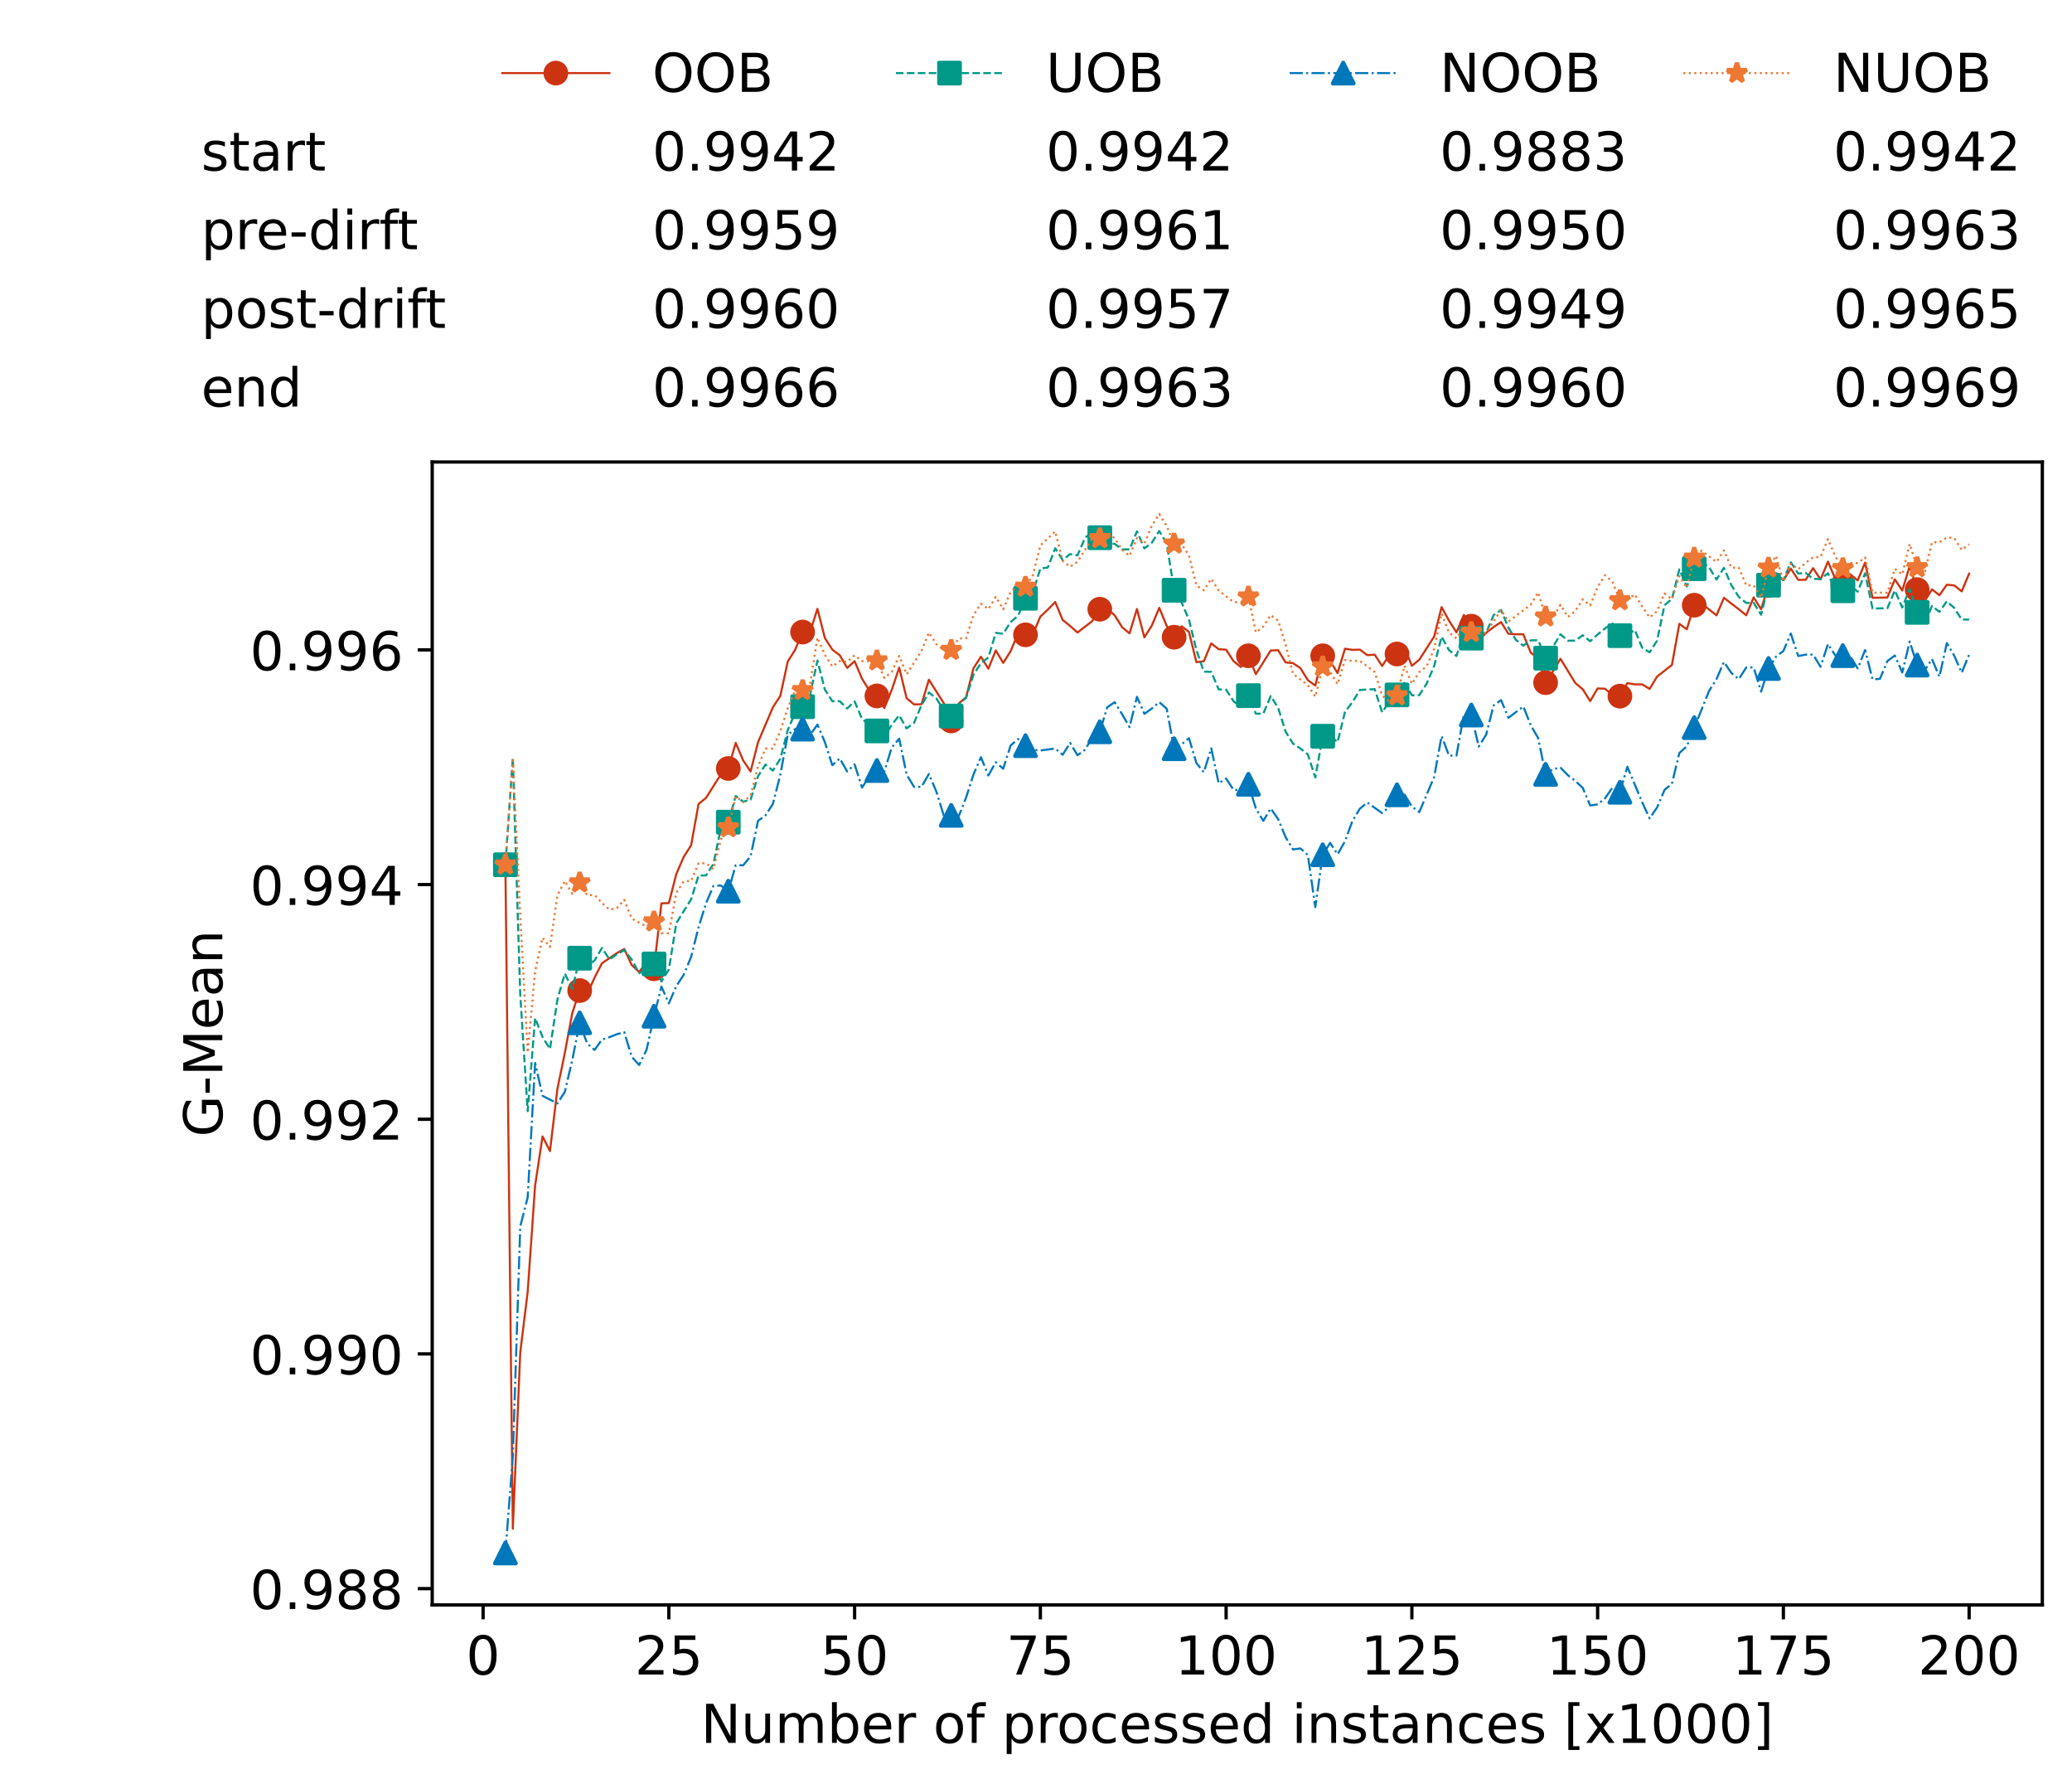<?xml version="1.0" encoding="utf-8" standalone="no"?>
<!DOCTYPE svg PUBLIC "-//W3C//DTD SVG 1.1//EN"
  "http://www.w3.org/Graphics/SVG/1.1/DTD/svg11.dtd">
<!-- Created with matplotlib (https://matplotlib.org/) -->
<svg height="432.615pt" version="1.1" viewBox="0 0 502.65 432.615" width="502.65pt" xmlns="http://www.w3.org/2000/svg" xmlns:xlink="http://www.w3.org/1999/xlink">
 <defs>
  <style type="text/css">*{stroke-linecap:butt;stroke-linejoin:round;}</style>
 </defs>
 <g id="figure_1">
  <g id="patch_1">
   <path d="M 0 432.615 
L 502.65 432.615 
L 502.65 0 
L 0 0 
z
" style="fill:#ffffff;"/>
  </g>
  <g id="axes_1">
   <g id="patch_2">
    <path d="M 104.85 389.252 
L 495.45 389.252 
L 495.45 112.052 
L 104.85 112.052 
z
" style="fill:#ffffff;"/>
   </g>
   <g id="matplotlib.axis_1">
    <g id="xtick_1">
     <g id="line2d_1">
      <defs>
       <path d="M 0 0 
L 0 3.5 
" id="m07dfd2af17" style="stroke:#000000;stroke-width:0.8;"/>
      </defs>
      <g>
       <use style="stroke:#000000;stroke-width:0.8;" x="117.197" xlink:href="#m07dfd2af17" y="389.252"/>
      </g>
     </g>
     <g id="text_1">
      <!-- 0 -->
      <g transform="translate(113.061 406.13)scale(0.13 -0.13)">
       <defs>
        <path d="M 31.781 66.406 
Q 24.172 66.406 20.328 58.906 
Q 16.5 51.422 16.5 36.375 
Q 16.5 21.391 20.328 13.891 
Q 24.172 6.391 31.781 6.391 
Q 39.453 6.391 43.281 13.891 
Q 47.125 21.391 47.125 36.375 
Q 47.125 51.422 43.281 58.906 
Q 39.453 66.406 31.781 66.406 
z
M 31.781 74.219 
Q 44.047 74.219 50.516 64.516 
Q 56.984 54.828 56.984 36.375 
Q 56.984 17.969 50.516 8.266 
Q 44.047 -1.422 31.781 -1.422 
Q 19.531 -1.422 13.062 8.266 
Q 6.594 17.969 6.594 36.375 
Q 6.594 54.828 13.062 64.516 
Q 19.531 74.219 31.781 74.219 
z
" id="DejaVuSans-48"/>
       </defs>
       <use xlink:href="#DejaVuSans-48"/>
      </g>
     </g>
    </g>
    <g id="xtick_2">
     <g id="line2d_2">
      <g>
       <use style="stroke:#000000;stroke-width:0.8;" x="162.259" xlink:href="#m07dfd2af17" y="389.252"/>
      </g>
     </g>
     <g id="text_2">
      <!-- 25 -->
      <g transform="translate(153.988 406.13)scale(0.13 -0.13)">
       <defs>
        <path d="M 19.188 8.297 
L 53.609 8.297 
L 53.609 0 
L 7.328 0 
L 7.328 8.297 
Q 12.938 14.109 22.625 23.891 
Q 32.328 33.688 34.812 36.531 
Q 39.547 41.844 41.422 45.531 
Q 43.312 49.219 43.312 52.781 
Q 43.312 58.594 39.234 62.25 
Q 35.156 65.922 28.609 65.922 
Q 23.969 65.922 18.812 64.312 
Q 13.672 62.703 7.812 59.422 
L 7.812 69.391 
Q 13.766 71.781 18.938 73 
Q 24.125 74.219 28.422 74.219 
Q 39.75 74.219 46.484 68.547 
Q 53.219 62.891 53.219 53.422 
Q 53.219 48.922 51.531 44.891 
Q 49.859 40.875 45.406 35.406 
Q 44.188 33.984 37.641 27.219 
Q 31.109 20.453 19.188 8.297 
z
" id="DejaVuSans-50"/>
        <path d="M 10.797 72.906 
L 49.516 72.906 
L 49.516 64.594 
L 19.828 64.594 
L 19.828 46.734 
Q 21.969 47.469 24.109 47.828 
Q 26.266 48.188 28.422 48.188 
Q 40.625 48.188 47.75 41.5 
Q 54.891 34.812 54.891 23.391 
Q 54.891 11.625 47.562 5.094 
Q 40.234 -1.422 26.906 -1.422 
Q 22.312 -1.422 17.547 -0.641 
Q 12.797 0.141 7.719 1.703 
L 7.719 11.625 
Q 12.109 9.234 16.797 8.062 
Q 21.484 6.891 26.703 6.891 
Q 35.156 6.891 40.078 11.328 
Q 45.016 15.766 45.016 23.391 
Q 45.016 31 40.078 35.438 
Q 35.156 39.891 26.703 39.891 
Q 22.75 39.891 18.812 39.016 
Q 14.891 38.141 10.797 36.281 
z
" id="DejaVuSans-53"/>
       </defs>
       <use xlink:href="#DejaVuSans-50"/>
       <use x="63.623" xlink:href="#DejaVuSans-53"/>
      </g>
     </g>
    </g>
    <g id="xtick_3">
     <g id="line2d_3">
      <g>
       <use style="stroke:#000000;stroke-width:0.8;" x="207.322" xlink:href="#m07dfd2af17" y="389.252"/>
      </g>
     </g>
     <g id="text_3">
      <!-- 50 -->
      <g transform="translate(199.05 406.13)scale(0.13 -0.13)">
       <use xlink:href="#DejaVuSans-53"/>
       <use x="63.623" xlink:href="#DejaVuSans-48"/>
      </g>
     </g>
    </g>
    <g id="xtick_4">
     <g id="line2d_4">
      <g>
       <use style="stroke:#000000;stroke-width:0.8;" x="252.384" xlink:href="#m07dfd2af17" y="389.252"/>
      </g>
     </g>
     <g id="text_4">
      <!-- 75 -->
      <g transform="translate(244.113 406.13)scale(0.13 -0.13)">
       <defs>
        <path d="M 8.203 72.906 
L 55.078 72.906 
L 55.078 68.703 
L 28.609 0 
L 18.312 0 
L 43.219 64.594 
L 8.203 64.594 
z
" id="DejaVuSans-55"/>
       </defs>
       <use xlink:href="#DejaVuSans-55"/>
       <use x="63.623" xlink:href="#DejaVuSans-53"/>
      </g>
     </g>
    </g>
    <g id="xtick_5">
     <g id="line2d_5">
      <g>
       <use style="stroke:#000000;stroke-width:0.8;" x="297.446" xlink:href="#m07dfd2af17" y="389.252"/>
      </g>
     </g>
     <g id="text_5">
      <!-- 100 -->
      <g transform="translate(285.039 406.13)scale(0.13 -0.13)">
       <defs>
        <path d="M 12.406 8.297 
L 28.516 8.297 
L 28.516 63.922 
L 10.984 60.406 
L 10.984 69.391 
L 28.422 72.906 
L 38.281 72.906 
L 38.281 8.297 
L 54.391 8.297 
L 54.391 0 
L 12.406 0 
z
" id="DejaVuSans-49"/>
       </defs>
       <use xlink:href="#DejaVuSans-49"/>
       <use x="63.623" xlink:href="#DejaVuSans-48"/>
       <use x="127.246" xlink:href="#DejaVuSans-48"/>
      </g>
     </g>
    </g>
    <g id="xtick_6">
     <g id="line2d_6">
      <g>
       <use style="stroke:#000000;stroke-width:0.8;" x="342.509" xlink:href="#m07dfd2af17" y="389.252"/>
      </g>
     </g>
     <g id="text_6">
      <!-- 125 -->
      <g transform="translate(330.102 406.13)scale(0.13 -0.13)">
       <use xlink:href="#DejaVuSans-49"/>
       <use x="63.623" xlink:href="#DejaVuSans-50"/>
       <use x="127.246" xlink:href="#DejaVuSans-53"/>
      </g>
     </g>
    </g>
    <g id="xtick_7">
     <g id="line2d_7">
      <g>
       <use style="stroke:#000000;stroke-width:0.8;" x="387.571" xlink:href="#m07dfd2af17" y="389.252"/>
      </g>
     </g>
     <g id="text_7">
      <!-- 150 -->
      <g transform="translate(375.164 406.13)scale(0.13 -0.13)">
       <use xlink:href="#DejaVuSans-49"/>
       <use x="63.623" xlink:href="#DejaVuSans-53"/>
       <use x="127.246" xlink:href="#DejaVuSans-48"/>
      </g>
     </g>
    </g>
    <g id="xtick_8">
     <g id="line2d_8">
      <g>
       <use style="stroke:#000000;stroke-width:0.8;" x="432.633" xlink:href="#m07dfd2af17" y="389.252"/>
      </g>
     </g>
     <g id="text_8">
      <!-- 175 -->
      <g transform="translate(420.226 406.13)scale(0.13 -0.13)">
       <use xlink:href="#DejaVuSans-49"/>
       <use x="63.623" xlink:href="#DejaVuSans-55"/>
       <use x="127.246" xlink:href="#DejaVuSans-53"/>
      </g>
     </g>
    </g>
    <g id="xtick_9">
     <g id="line2d_9">
      <g>
       <use style="stroke:#000000;stroke-width:0.8;" x="477.695" xlink:href="#m07dfd2af17" y="389.252"/>
      </g>
     </g>
     <g id="text_9">
      <!-- 200 -->
      <g transform="translate(465.289 406.13)scale(0.13 -0.13)">
       <use xlink:href="#DejaVuSans-50"/>
       <use x="63.623" xlink:href="#DejaVuSans-48"/>
       <use x="127.246" xlink:href="#DejaVuSans-48"/>
      </g>
     </g>
    </g>
    <g id="text_10">
     <!-- Number of processed instances [x1000] -->
     <g transform="translate(170.025 422.711)scale(0.13 -0.13)">
      <defs>
       <path d="M 9.812 72.906 
L 23.094 72.906 
L 55.422 11.922 
L 55.422 72.906 
L 64.984 72.906 
L 64.984 0 
L 51.703 0 
L 19.391 60.984 
L 19.391 0 
L 9.812 0 
z
" id="DejaVuSans-78"/>
       <path d="M 8.5 21.578 
L 8.5 54.688 
L 17.484 54.688 
L 17.484 21.922 
Q 17.484 14.156 20.5 10.266 
Q 23.531 6.391 29.594 6.391 
Q 36.859 6.391 41.078 11.031 
Q 45.312 15.672 45.312 23.688 
L 45.312 54.688 
L 54.297 54.688 
L 54.297 0 
L 45.312 0 
L 45.312 8.406 
Q 42.047 3.422 37.719 1 
Q 33.406 -1.422 27.688 -1.422 
Q 18.266 -1.422 13.375 4.438 
Q 8.5 10.297 8.5 21.578 
z
M 31.109 56 
z
" id="DejaVuSans-117"/>
       <path d="M 52 44.188 
Q 55.375 50.25 60.062 53.125 
Q 64.75 56 71.094 56 
Q 79.641 56 84.281 50.016 
Q 88.922 44.047 88.922 33.016 
L 88.922 0 
L 79.891 0 
L 79.891 32.719 
Q 79.891 40.578 77.094 44.375 
Q 74.312 48.188 68.609 48.188 
Q 61.625 48.188 57.562 43.547 
Q 53.516 38.922 53.516 30.906 
L 53.516 0 
L 44.484 0 
L 44.484 32.719 
Q 44.484 40.625 41.703 44.406 
Q 38.922 48.188 33.109 48.188 
Q 26.219 48.188 22.156 43.531 
Q 18.109 38.875 18.109 30.906 
L 18.109 0 
L 9.078 0 
L 9.078 54.688 
L 18.109 54.688 
L 18.109 46.188 
Q 21.188 51.219 25.484 53.609 
Q 29.781 56 35.688 56 
Q 41.656 56 45.828 52.969 
Q 50 49.953 52 44.188 
z
" id="DejaVuSans-109"/>
       <path d="M 48.688 27.297 
Q 48.688 37.203 44.609 42.844 
Q 40.531 48.484 33.406 48.484 
Q 26.266 48.484 22.188 42.844 
Q 18.109 37.203 18.109 27.297 
Q 18.109 17.391 22.188 11.75 
Q 26.266 6.109 33.406 6.109 
Q 40.531 6.109 44.609 11.75 
Q 48.688 17.391 48.688 27.297 
z
M 18.109 46.391 
Q 20.953 51.266 25.266 53.625 
Q 29.594 56 35.594 56 
Q 45.562 56 51.781 48.094 
Q 58.016 40.188 58.016 27.297 
Q 58.016 14.406 51.781 6.484 
Q 45.562 -1.422 35.594 -1.422 
Q 29.594 -1.422 25.266 0.953 
Q 20.953 3.328 18.109 8.203 
L 18.109 0 
L 9.078 0 
L 9.078 75.984 
L 18.109 75.984 
z
" id="DejaVuSans-98"/>
       <path d="M 56.203 29.594 
L 56.203 25.203 
L 14.891 25.203 
Q 15.484 15.922 20.484 11.062 
Q 25.484 6.203 34.422 6.203 
Q 39.594 6.203 44.453 7.469 
Q 49.312 8.734 54.109 11.281 
L 54.109 2.781 
Q 49.266 0.734 44.188 -0.344 
Q 39.109 -1.422 33.891 -1.422 
Q 20.797 -1.422 13.156 6.188 
Q 5.516 13.812 5.516 26.812 
Q 5.516 40.234 12.766 48.109 
Q 20.016 56 32.328 56 
Q 43.359 56 49.781 48.891 
Q 56.203 41.797 56.203 29.594 
z
M 47.219 32.234 
Q 47.125 39.594 43.094 43.984 
Q 39.062 48.391 32.422 48.391 
Q 24.906 48.391 20.391 44.141 
Q 15.875 39.891 15.188 32.172 
z
" id="DejaVuSans-101"/>
       <path d="M 41.109 46.297 
Q 39.594 47.172 37.812 47.578 
Q 36.031 48 33.891 48 
Q 26.266 48 22.188 43.047 
Q 18.109 38.094 18.109 28.812 
L 18.109 0 
L 9.078 0 
L 9.078 54.688 
L 18.109 54.688 
L 18.109 46.188 
Q 20.953 51.172 25.484 53.578 
Q 30.031 56 36.531 56 
Q 37.453 56 38.578 55.875 
Q 39.703 55.766 41.062 55.516 
z
" id="DejaVuSans-114"/>
       <path id="DejaVuSans-32"/>
       <path d="M 30.609 48.391 
Q 23.391 48.391 19.188 42.75 
Q 14.984 37.109 14.984 27.297 
Q 14.984 17.484 19.156 11.844 
Q 23.344 6.203 30.609 6.203 
Q 37.797 6.203 41.984 11.859 
Q 46.188 17.531 46.188 27.297 
Q 46.188 37.016 41.984 42.703 
Q 37.797 48.391 30.609 48.391 
z
M 30.609 56 
Q 42.328 56 49.016 48.375 
Q 55.719 40.766 55.719 27.297 
Q 55.719 13.875 49.016 6.219 
Q 42.328 -1.422 30.609 -1.422 
Q 18.844 -1.422 12.172 6.219 
Q 5.516 13.875 5.516 27.297 
Q 5.516 40.766 12.172 48.375 
Q 18.844 56 30.609 56 
z
" id="DejaVuSans-111"/>
       <path d="M 37.109 75.984 
L 37.109 68.5 
L 28.516 68.5 
Q 23.688 68.5 21.797 66.547 
Q 19.922 64.594 19.922 59.516 
L 19.922 54.688 
L 34.719 54.688 
L 34.719 47.703 
L 19.922 47.703 
L 19.922 0 
L 10.891 0 
L 10.891 47.703 
L 2.297 47.703 
L 2.297 54.688 
L 10.891 54.688 
L 10.891 58.5 
Q 10.891 67.625 15.141 71.797 
Q 19.391 75.984 28.609 75.984 
z
" id="DejaVuSans-102"/>
       <path d="M 18.109 8.203 
L 18.109 -20.797 
L 9.078 -20.797 
L 9.078 54.688 
L 18.109 54.688 
L 18.109 46.391 
Q 20.953 51.266 25.266 53.625 
Q 29.594 56 35.594 56 
Q 45.562 56 51.781 48.094 
Q 58.016 40.188 58.016 27.297 
Q 58.016 14.406 51.781 6.484 
Q 45.562 -1.422 35.594 -1.422 
Q 29.594 -1.422 25.266 0.953 
Q 20.953 3.328 18.109 8.203 
z
M 48.688 27.297 
Q 48.688 37.203 44.609 42.844 
Q 40.531 48.484 33.406 48.484 
Q 26.266 48.484 22.188 42.844 
Q 18.109 37.203 18.109 27.297 
Q 18.109 17.391 22.188 11.75 
Q 26.266 6.109 33.406 6.109 
Q 40.531 6.109 44.609 11.75 
Q 48.688 17.391 48.688 27.297 
z
" id="DejaVuSans-112"/>
       <path d="M 48.781 52.594 
L 48.781 44.188 
Q 44.969 46.297 41.141 47.344 
Q 37.312 48.391 33.406 48.391 
Q 24.656 48.391 19.812 42.844 
Q 14.984 37.312 14.984 27.297 
Q 14.984 17.281 19.812 11.734 
Q 24.656 6.203 33.406 6.203 
Q 37.312 6.203 41.141 7.25 
Q 44.969 8.297 48.781 10.406 
L 48.781 2.094 
Q 45.016 0.344 40.984 -0.531 
Q 36.969 -1.422 32.422 -1.422 
Q 20.062 -1.422 12.781 6.344 
Q 5.516 14.109 5.516 27.297 
Q 5.516 40.672 12.859 48.328 
Q 20.219 56 33.016 56 
Q 37.156 56 41.109 55.141 
Q 45.062 54.297 48.781 52.594 
z
" id="DejaVuSans-99"/>
       <path d="M 44.281 53.078 
L 44.281 44.578 
Q 40.484 46.531 36.375 47.5 
Q 32.281 48.484 27.875 48.484 
Q 21.188 48.484 17.844 46.438 
Q 14.5 44.391 14.5 40.281 
Q 14.5 37.156 16.891 35.375 
Q 19.281 33.594 26.516 31.984 
L 29.594 31.297 
Q 39.156 29.25 43.188 25.516 
Q 47.219 21.781 47.219 15.094 
Q 47.219 7.469 41.188 3.016 
Q 35.156 -1.422 24.609 -1.422 
Q 20.219 -1.422 15.453 -0.562 
Q 10.688 0.297 5.422 2 
L 5.422 11.281 
Q 10.406 8.688 15.234 7.391 
Q 20.062 6.109 24.812 6.109 
Q 31.156 6.109 34.562 8.281 
Q 37.984 10.453 37.984 14.406 
Q 37.984 18.062 35.516 20.016 
Q 33.062 21.969 24.703 23.781 
L 21.578 24.516 
Q 13.234 26.266 9.516 29.906 
Q 5.812 33.547 5.812 39.891 
Q 5.812 47.609 11.281 51.797 
Q 16.75 56 26.812 56 
Q 31.781 56 36.172 55.266 
Q 40.578 54.547 44.281 53.078 
z
" id="DejaVuSans-115"/>
       <path d="M 45.406 46.391 
L 45.406 75.984 
L 54.391 75.984 
L 54.391 0 
L 45.406 0 
L 45.406 8.203 
Q 42.578 3.328 38.25 0.953 
Q 33.938 -1.422 27.875 -1.422 
Q 17.969 -1.422 11.734 6.484 
Q 5.516 14.406 5.516 27.297 
Q 5.516 40.188 11.734 48.094 
Q 17.969 56 27.875 56 
Q 33.938 56 38.25 53.625 
Q 42.578 51.266 45.406 46.391 
z
M 14.797 27.297 
Q 14.797 17.391 18.875 11.75 
Q 22.953 6.109 30.078 6.109 
Q 37.203 6.109 41.297 11.75 
Q 45.406 17.391 45.406 27.297 
Q 45.406 37.203 41.297 42.844 
Q 37.203 48.484 30.078 48.484 
Q 22.953 48.484 18.875 42.844 
Q 14.797 37.203 14.797 27.297 
z
" id="DejaVuSans-100"/>
       <path d="M 9.422 54.688 
L 18.406 54.688 
L 18.406 0 
L 9.422 0 
z
M 9.422 75.984 
L 18.406 75.984 
L 18.406 64.594 
L 9.422 64.594 
z
" id="DejaVuSans-105"/>
       <path d="M 54.891 33.016 
L 54.891 0 
L 45.906 0 
L 45.906 32.719 
Q 45.906 40.484 42.875 44.328 
Q 39.844 48.188 33.797 48.188 
Q 26.516 48.188 22.312 43.547 
Q 18.109 38.922 18.109 30.906 
L 18.109 0 
L 9.078 0 
L 9.078 54.688 
L 18.109 54.688 
L 18.109 46.188 
Q 21.344 51.125 25.703 53.562 
Q 30.078 56 35.797 56 
Q 45.219 56 50.047 50.172 
Q 54.891 44.344 54.891 33.016 
z
" id="DejaVuSans-110"/>
       <path d="M 18.312 70.219 
L 18.312 54.688 
L 36.812 54.688 
L 36.812 47.703 
L 18.312 47.703 
L 18.312 18.016 
Q 18.312 11.328 20.141 9.422 
Q 21.969 7.516 27.594 7.516 
L 36.812 7.516 
L 36.812 0 
L 27.594 0 
Q 17.188 0 13.234 3.875 
Q 9.281 7.766 9.281 18.016 
L 9.281 47.703 
L 2.688 47.703 
L 2.688 54.688 
L 9.281 54.688 
L 9.281 70.219 
z
" id="DejaVuSans-116"/>
       <path d="M 34.281 27.484 
Q 23.391 27.484 19.188 25 
Q 14.984 22.516 14.984 16.5 
Q 14.984 11.719 18.141 8.906 
Q 21.297 6.109 26.703 6.109 
Q 34.188 6.109 38.703 11.406 
Q 43.219 16.703 43.219 25.484 
L 43.219 27.484 
z
M 52.203 31.203 
L 52.203 0 
L 43.219 0 
L 43.219 8.297 
Q 40.141 3.328 35.547 0.953 
Q 30.953 -1.422 24.312 -1.422 
Q 15.922 -1.422 10.953 3.297 
Q 6 8.016 6 15.922 
Q 6 25.141 12.172 29.828 
Q 18.359 34.516 30.609 34.516 
L 43.219 34.516 
L 43.219 35.406 
Q 43.219 41.609 39.141 45 
Q 35.062 48.391 27.688 48.391 
Q 23 48.391 18.547 47.266 
Q 14.109 46.141 10.016 43.891 
L 10.016 52.203 
Q 14.938 54.109 19.578 55.047 
Q 24.219 56 28.609 56 
Q 40.484 56 46.344 49.844 
Q 52.203 43.703 52.203 31.203 
z
" id="DejaVuSans-97"/>
       <path d="M 8.594 75.984 
L 29.297 75.984 
L 29.297 69 
L 17.578 69 
L 17.578 -6.203 
L 29.297 -6.203 
L 29.297 -13.188 
L 8.594 -13.188 
z
" id="DejaVuSans-91"/>
       <path d="M 54.891 54.688 
L 35.109 28.078 
L 55.906 0 
L 45.312 0 
L 29.391 21.484 
L 13.484 0 
L 2.875 0 
L 24.125 28.609 
L 4.688 54.688 
L 15.281 54.688 
L 29.781 35.203 
L 44.281 54.688 
z
" id="DejaVuSans-120"/>
       <path d="M 30.422 75.984 
L 30.422 -13.188 
L 9.719 -13.188 
L 9.719 -6.203 
L 21.391 -6.203 
L 21.391 69 
L 9.719 69 
L 9.719 75.984 
z
" id="DejaVuSans-93"/>
      </defs>
      <use xlink:href="#DejaVuSans-78"/>
      <use x="74.805" xlink:href="#DejaVuSans-117"/>
      <use x="138.184" xlink:href="#DejaVuSans-109"/>
      <use x="235.596" xlink:href="#DejaVuSans-98"/>
      <use x="299.072" xlink:href="#DejaVuSans-101"/>
      <use x="360.596" xlink:href="#DejaVuSans-114"/>
      <use x="401.709" xlink:href="#DejaVuSans-32"/>
      <use x="433.496" xlink:href="#DejaVuSans-111"/>
      <use x="494.678" xlink:href="#DejaVuSans-102"/>
      <use x="529.883" xlink:href="#DejaVuSans-32"/>
      <use x="561.67" xlink:href="#DejaVuSans-112"/>
      <use x="625.146" xlink:href="#DejaVuSans-114"/>
      <use x="664.01" xlink:href="#DejaVuSans-111"/>
      <use x="725.191" xlink:href="#DejaVuSans-99"/>
      <use x="780.172" xlink:href="#DejaVuSans-101"/>
      <use x="841.695" xlink:href="#DejaVuSans-115"/>
      <use x="893.795" xlink:href="#DejaVuSans-115"/>
      <use x="945.895" xlink:href="#DejaVuSans-101"/>
      <use x="1007.418" xlink:href="#DejaVuSans-100"/>
      <use x="1070.895" xlink:href="#DejaVuSans-32"/>
      <use x="1102.682" xlink:href="#DejaVuSans-105"/>
      <use x="1130.465" xlink:href="#DejaVuSans-110"/>
      <use x="1193.844" xlink:href="#DejaVuSans-115"/>
      <use x="1245.943" xlink:href="#DejaVuSans-116"/>
      <use x="1285.152" xlink:href="#DejaVuSans-97"/>
      <use x="1346.432" xlink:href="#DejaVuSans-110"/>
      <use x="1409.811" xlink:href="#DejaVuSans-99"/>
      <use x="1464.791" xlink:href="#DejaVuSans-101"/>
      <use x="1526.314" xlink:href="#DejaVuSans-115"/>
      <use x="1578.414" xlink:href="#DejaVuSans-32"/>
      <use x="1610.201" xlink:href="#DejaVuSans-91"/>
      <use x="1649.215" xlink:href="#DejaVuSans-120"/>
      <use x="1708.395" xlink:href="#DejaVuSans-49"/>
      <use x="1772.018" xlink:href="#DejaVuSans-48"/>
      <use x="1835.641" xlink:href="#DejaVuSans-48"/>
      <use x="1899.264" xlink:href="#DejaVuSans-48"/>
      <use x="1962.887" xlink:href="#DejaVuSans-93"/>
     </g>
    </g>
   </g>
   <g id="matplotlib.axis_2">
    <g id="ytick_1">
     <g id="line2d_10">
      <defs>
       <path d="M 0 0 
L -3.5 0 
" id="m259cfba319" style="stroke:#000000;stroke-width:0.8;"/>
      </defs>
      <g>
       <use style="stroke:#000000;stroke-width:0.8;" x="104.85" xlink:href="#m259cfba319" y="385.295"/>
      </g>
     </g>
     <g id="text_11">
      <!-- 0.988 -->
      <g transform="translate(60.633 390.234)scale(0.13 -0.13)">
       <defs>
        <path d="M 10.688 12.406 
L 21 12.406 
L 21 0 
L 10.688 0 
z
" id="DejaVuSans-46"/>
        <path d="M 10.984 1.516 
L 10.984 10.5 
Q 14.703 8.734 18.5 7.812 
Q 22.312 6.891 25.984 6.891 
Q 35.75 6.891 40.891 13.453 
Q 46.047 20.016 46.781 33.406 
Q 43.953 29.203 39.594 26.953 
Q 35.25 24.703 29.984 24.703 
Q 19.047 24.703 12.672 31.312 
Q 6.297 37.938 6.297 49.422 
Q 6.297 60.641 12.938 67.422 
Q 19.578 74.219 30.609 74.219 
Q 43.266 74.219 49.922 64.516 
Q 56.594 54.828 56.594 36.375 
Q 56.594 19.141 48.406 8.859 
Q 40.234 -1.422 26.422 -1.422 
Q 22.703 -1.422 18.891 -0.688 
Q 15.094 0.047 10.984 1.516 
z
M 30.609 32.422 
Q 37.25 32.422 41.125 36.953 
Q 45.016 41.5 45.016 49.422 
Q 45.016 57.281 41.125 61.844 
Q 37.25 66.406 30.609 66.406 
Q 23.969 66.406 20.094 61.844 
Q 16.219 57.281 16.219 49.422 
Q 16.219 41.5 20.094 36.953 
Q 23.969 32.422 30.609 32.422 
z
" id="DejaVuSans-57"/>
        <path d="M 31.781 34.625 
Q 24.75 34.625 20.719 30.859 
Q 16.703 27.094 16.703 20.516 
Q 16.703 13.922 20.719 10.156 
Q 24.75 6.391 31.781 6.391 
Q 38.812 6.391 42.859 10.172 
Q 46.922 13.969 46.922 20.516 
Q 46.922 27.094 42.891 30.859 
Q 38.875 34.625 31.781 34.625 
z
M 21.922 38.812 
Q 15.578 40.375 12.031 44.719 
Q 8.5 49.078 8.5 55.328 
Q 8.5 64.062 14.719 69.141 
Q 20.953 74.219 31.781 74.219 
Q 42.672 74.219 48.875 69.141 
Q 55.078 64.062 55.078 55.328 
Q 55.078 49.078 51.531 44.719 
Q 48 40.375 41.703 38.812 
Q 48.828 37.156 52.797 32.312 
Q 56.781 27.484 56.781 20.516 
Q 56.781 9.906 50.312 4.234 
Q 43.844 -1.422 31.781 -1.422 
Q 19.734 -1.422 13.25 4.234 
Q 6.781 9.906 6.781 20.516 
Q 6.781 27.484 10.781 32.312 
Q 14.797 37.156 21.922 38.812 
z
M 18.312 54.391 
Q 18.312 48.734 21.844 45.562 
Q 25.391 42.391 31.781 42.391 
Q 38.141 42.391 41.719 45.562 
Q 45.312 48.734 45.312 54.391 
Q 45.312 60.062 41.719 63.234 
Q 38.141 66.406 31.781 66.406 
Q 25.391 66.406 21.844 63.234 
Q 18.312 60.062 18.312 54.391 
z
" id="DejaVuSans-56"/>
       </defs>
       <use xlink:href="#DejaVuSans-48"/>
       <use x="63.623" xlink:href="#DejaVuSans-46"/>
       <use x="95.41" xlink:href="#DejaVuSans-57"/>
       <use x="159.033" xlink:href="#DejaVuSans-56"/>
       <use x="222.656" xlink:href="#DejaVuSans-56"/>
      </g>
     </g>
    </g>
    <g id="ytick_2">
     <g id="line2d_11">
      <g>
       <use style="stroke:#000000;stroke-width:0.8;" x="104.85" xlink:href="#m259cfba319" y="328.375"/>
      </g>
     </g>
     <g id="text_12">
      <!-- 0.990 -->
      <g transform="translate(60.633 333.314)scale(0.13 -0.13)">
       <use xlink:href="#DejaVuSans-48"/>
       <use x="63.623" xlink:href="#DejaVuSans-46"/>
       <use x="95.41" xlink:href="#DejaVuSans-57"/>
       <use x="159.033" xlink:href="#DejaVuSans-57"/>
       <use x="222.656" xlink:href="#DejaVuSans-48"/>
      </g>
     </g>
    </g>
    <g id="ytick_3">
     <g id="line2d_12">
      <g>
       <use style="stroke:#000000;stroke-width:0.8;" x="104.85" xlink:href="#m259cfba319" y="271.456"/>
      </g>
     </g>
     <g id="text_13">
      <!-- 0.992 -->
      <g transform="translate(60.633 276.395)scale(0.13 -0.13)">
       <use xlink:href="#DejaVuSans-48"/>
       <use x="63.623" xlink:href="#DejaVuSans-46"/>
       <use x="95.41" xlink:href="#DejaVuSans-57"/>
       <use x="159.033" xlink:href="#DejaVuSans-57"/>
       <use x="222.656" xlink:href="#DejaVuSans-50"/>
      </g>
     </g>
    </g>
    <g id="ytick_4">
     <g id="line2d_13">
      <g>
       <use style="stroke:#000000;stroke-width:0.8;" x="104.85" xlink:href="#m259cfba319" y="214.537"/>
      </g>
     </g>
     <g id="text_14">
      <!-- 0.994 -->
      <g transform="translate(60.633 219.476)scale(0.13 -0.13)">
       <defs>
        <path d="M 37.797 64.312 
L 12.891 25.391 
L 37.797 25.391 
z
M 35.203 72.906 
L 47.609 72.906 
L 47.609 25.391 
L 58.016 25.391 
L 58.016 17.188 
L 47.609 17.188 
L 47.609 0 
L 37.797 0 
L 37.797 17.188 
L 4.891 17.188 
L 4.891 26.703 
z
" id="DejaVuSans-52"/>
       </defs>
       <use xlink:href="#DejaVuSans-48"/>
       <use x="63.623" xlink:href="#DejaVuSans-46"/>
       <use x="95.41" xlink:href="#DejaVuSans-57"/>
       <use x="159.033" xlink:href="#DejaVuSans-57"/>
       <use x="222.656" xlink:href="#DejaVuSans-52"/>
      </g>
     </g>
    </g>
    <g id="ytick_5">
     <g id="line2d_14">
      <g>
       <use style="stroke:#000000;stroke-width:0.8;" x="104.85" xlink:href="#m259cfba319" y="157.617"/>
      </g>
     </g>
     <g id="text_15">
      <!-- 0.996 -->
      <g transform="translate(60.633 162.556)scale(0.13 -0.13)">
       <defs>
        <path d="M 33.016 40.375 
Q 26.375 40.375 22.484 35.828 
Q 18.609 31.297 18.609 23.391 
Q 18.609 15.531 22.484 10.953 
Q 26.375 6.391 33.016 6.391 
Q 39.656 6.391 43.531 10.953 
Q 47.406 15.531 47.406 23.391 
Q 47.406 31.297 43.531 35.828 
Q 39.656 40.375 33.016 40.375 
z
M 52.594 71.297 
L 52.594 62.312 
Q 48.875 64.062 45.094 64.984 
Q 41.312 65.922 37.594 65.922 
Q 27.828 65.922 22.672 59.328 
Q 17.531 52.734 16.797 39.406 
Q 19.672 43.656 24.016 45.922 
Q 28.375 48.188 33.594 48.188 
Q 44.578 48.188 50.953 41.516 
Q 57.328 34.859 57.328 23.391 
Q 57.328 12.156 50.688 5.359 
Q 44.047 -1.422 33.016 -1.422 
Q 20.359 -1.422 13.672 8.266 
Q 6.984 17.969 6.984 36.375 
Q 6.984 53.656 15.188 63.938 
Q 23.391 74.219 37.203 74.219 
Q 40.922 74.219 44.703 73.484 
Q 48.484 72.75 52.594 71.297 
z
" id="DejaVuSans-54"/>
       </defs>
       <use xlink:href="#DejaVuSans-48"/>
       <use x="63.623" xlink:href="#DejaVuSans-46"/>
       <use x="95.41" xlink:href="#DejaVuSans-57"/>
       <use x="159.033" xlink:href="#DejaVuSans-57"/>
       <use x="222.656" xlink:href="#DejaVuSans-54"/>
      </g>
     </g>
    </g>
    <g id="text_16">
     <!-- G-Mean -->
     <g transform="translate(53.93 275.744)rotate(-90)scale(0.13 -0.13)">
      <defs>
       <path d="M 59.516 10.406 
L 59.516 29.984 
L 43.406 29.984 
L 43.406 38.094 
L 69.281 38.094 
L 69.281 6.781 
Q 63.578 2.734 56.688 0.656 
Q 49.812 -1.422 42 -1.422 
Q 24.906 -1.422 15.25 8.562 
Q 5.609 18.562 5.609 36.375 
Q 5.609 54.25 15.25 64.234 
Q 24.906 74.219 42 74.219 
Q 49.125 74.219 55.547 72.453 
Q 61.969 70.703 67.391 67.281 
L 67.391 56.781 
Q 61.922 61.422 55.766 63.766 
Q 49.609 66.109 42.828 66.109 
Q 29.438 66.109 22.719 58.641 
Q 16.016 51.172 16.016 36.375 
Q 16.016 21.625 22.719 14.156 
Q 29.438 6.688 42.828 6.688 
Q 48.047 6.688 52.141 7.594 
Q 56.25 8.5 59.516 10.406 
z
" id="DejaVuSans-71"/>
       <path d="M 4.891 31.391 
L 31.203 31.391 
L 31.203 23.391 
L 4.891 23.391 
z
" id="DejaVuSans-45"/>
       <path d="M 9.812 72.906 
L 24.516 72.906 
L 43.109 23.297 
L 61.812 72.906 
L 76.516 72.906 
L 76.516 0 
L 66.891 0 
L 66.891 64.016 
L 48.094 14.016 
L 38.188 14.016 
L 19.391 64.016 
L 19.391 0 
L 9.812 0 
z
" id="DejaVuSans-77"/>
      </defs>
      <use xlink:href="#DejaVuSans-71"/>
      <use x="77.49" xlink:href="#DejaVuSans-45"/>
      <use x="113.574" xlink:href="#DejaVuSans-77"/>
      <use x="199.854" xlink:href="#DejaVuSans-101"/>
      <use x="261.377" xlink:href="#DejaVuSans-97"/>
      <use x="322.656" xlink:href="#DejaVuSans-110"/>
     </g>
    </g>
   </g>
   <g id="line2d_15"/>
   <g id="line2d_16"/>
   <g id="line2d_17"/>
   <g id="line2d_18"/>
   <g id="line2d_19"/>
   <g id="line2d_20">
    <path clip-path="url(#pfd93f44579)" d="M 122.605 209.726 
L 124.407 370.751 
L 126.21 327.984 
L 128.012 313.307 
L 129.815 287.523 
L 131.617 275.614 
L 133.419 279.178 
L 135.222 264.093 
L 137.024 255.363 
L 138.827 245.727 
L 140.629 240.247 
L 142.432 241.131 
L 144.234 237.103 
L 146.037 233.62 
L 149.642 231.161 
L 151.444 230.167 
L 153.247 234.043 
L 155.049 235.761 
L 156.852 233.309 
L 158.654 234.96 
L 160.457 219.098 
L 162.259 219.027 
L 164.062 212.008 
L 165.864 207.824 
L 167.667 204.995 
L 169.469 194.977 
L 171.272 193.533 
L 174.877 187.806 
L 176.679 186.381 
L 178.482 180.169 
L 180.284 184.425 
L 182.087 187.107 
L 183.889 180.026 
L 187.494 171.551 
L 189.297 168.782 
L 191.099 160.451 
L 192.902 157.591 
L 194.704 153.294 
L 196.507 153.3 
L 198.309 147.669 
L 200.112 154.762 
L 201.914 157.545 
L 203.717 158.917 
L 205.519 161.984 
L 207.322 160.363 
L 209.124 164.62 
L 210.927 167.512 
L 212.729 168.786 
L 214.532 171.722 
L 216.334 167.33 
L 218.137 161.911 
L 219.939 169.35 
L 221.742 170.847 
L 223.544 170.8 
L 225.347 164.856 
L 228.952 170.551 
L 230.754 174.854 
L 232.557 170.643 
L 234.359 169.125 
L 236.162 162.064 
L 237.964 159.282 
L 239.767 162.182 
L 241.569 157.747 
L 243.372 160.777 
L 245.174 157.931 
L 246.976 153.589 
L 248.779 153.966 
L 250.581 153.804 
L 252.384 149.544 
L 254.186 147.857 
L 255.989 146.007 
L 257.791 150.355 
L 259.594 151.809 
L 261.396 153.408 
L 265.001 150.607 
L 266.804 147.759 
L 268.606 147.668 
L 270.409 149.23 
L 272.211 152.112 
L 274.014 153.608 
L 275.816 147.701 
L 277.619 154.582 
L 279.421 151.727 
L 281.224 147.412 
L 283.026 151.778 
L 284.829 154.546 
L 286.631 151.896 
L 288.434 153.262 
L 290.236 160.6 
L 292.039 160.374 
L 293.841 156.042 
L 295.644 157.455 
L 297.446 157.573 
L 299.249 160.35 
L 301.051 161.785 
L 302.854 159.052 
L 304.656 163.501 
L 308.261 157.775 
L 310.064 157.698 
L 311.866 160.654 
L 313.669 160.839 
L 315.471 162.048 
L 317.274 164.953 
L 319.076 166.278 
L 320.879 159.051 
L 322.681 160.321 
L 324.484 163.23 
L 326.286 157.339 
L 328.089 157.611 
L 329.891 157.554 
L 331.694 158.898 
L 333.496 158.778 
L 335.299 161.53 
L 337.101 158.758 
L 338.904 158.619 
L 340.706 157.078 
L 342.509 161.478 
L 344.311 160.009 
L 347.916 154.378 
L 349.719 147.255 
L 351.521 150.533 
L 353.324 153.37 
L 355.126 149.138 
L 356.928 151.868 
L 358.731 155.234 
L 360.533 153.486 
L 362.336 152.086 
L 364.138 150.871 
L 365.941 153.713 
L 367.743 153.834 
L 369.546 153.831 
L 371.348 158.284 
L 373.151 159.693 
L 374.953 165.566 
L 376.756 162.805 
L 378.558 159.783 
L 382.163 165.658 
L 383.966 167.178 
L 385.768 170.038 
L 387.571 166.974 
L 389.373 167.037 
L 391.176 168.625 
L 392.978 168.837 
L 394.781 165.676 
L 396.583 165.991 
L 398.386 165.991 
L 400.188 167.089 
L 401.991 164.099 
L 405.596 161.266 
L 407.398 151.299 
L 409.201 152.621 
L 411.003 146.782 
L 412.806 146.388 
L 416.411 149.245 
L 418.213 144.99 
L 421.818 147.773 
L 423.621 149.221 
L 425.423 144.891 
L 427.226 147.77 
L 429.028 141.978 
L 430.831 139.082 
L 432.633 140.751 
L 434.436 137.902 
L 436.238 140.644 
L 438.041 140.622 
L 439.843 137.8 
L 441.646 140.547 
L 443.448 136.213 
L 445.251 140.453 
L 447.053 141.878 
L 448.856 139.289 
L 450.658 140.764 
L 452.461 136.446 
L 454.263 144.986 
L 457.868 144.913 
L 459.671 140.526 
L 461.473 143.22 
L 463.276 137.304 
L 465.078 143.004 
L 466.881 145.855 
L 468.683 142.936 
L 470.485 144.359 
L 472.288 141.804 
L 474.09 141.99 
L 475.893 143.422 
L 477.695 139.128 
L 477.695 139.128 
" style="fill:none;stroke:#cc3311;stroke-linecap:square;stroke-width:0.5;"/>
    <defs>
     <path d="M 0 2.5 
C 0.663 2.5 1.299 2.237 1.768 1.768 
C 2.237 1.299 2.5 0.663 2.5 0 
C 2.5 -0.663 2.237 -1.299 1.768 -1.768 
C 1.299 -2.237 0.663 -2.5 0 -2.5 
C -0.663 -2.5 -1.299 -2.237 -1.768 -1.768 
C -2.237 -1.299 -2.5 -0.663 -2.5 0 
C -2.5 0.663 -2.237 1.299 -1.768 1.768 
C -1.299 2.237 -0.663 2.5 0 2.5 
z
" id="m61267519cd" style="stroke:#cc3311;"/>
    </defs>
    <g clip-path="url(#pfd93f44579)">
     <use style="fill:#cc3311;stroke:#cc3311;" x="122.605" xlink:href="#m61267519cd" y="209.726"/>
     <use style="fill:#cc3311;stroke:#cc3311;" x="140.629" xlink:href="#m61267519cd" y="240.247"/>
     <use style="fill:#cc3311;stroke:#cc3311;" x="158.654" xlink:href="#m61267519cd" y="234.96"/>
     <use style="fill:#cc3311;stroke:#cc3311;" x="176.679" xlink:href="#m61267519cd" y="186.381"/>
     <use style="fill:#cc3311;stroke:#cc3311;" x="194.704" xlink:href="#m61267519cd" y="153.294"/>
     <use style="fill:#cc3311;stroke:#cc3311;" x="212.729" xlink:href="#m61267519cd" y="168.786"/>
     <use style="fill:#cc3311;stroke:#cc3311;" x="230.754" xlink:href="#m61267519cd" y="174.854"/>
     <use style="fill:#cc3311;stroke:#cc3311;" x="248.779" xlink:href="#m61267519cd" y="153.966"/>
     <use style="fill:#cc3311;stroke:#cc3311;" x="266.804" xlink:href="#m61267519cd" y="147.759"/>
     <use style="fill:#cc3311;stroke:#cc3311;" x="284.829" xlink:href="#m61267519cd" y="154.546"/>
     <use style="fill:#cc3311;stroke:#cc3311;" x="302.854" xlink:href="#m61267519cd" y="159.052"/>
     <use style="fill:#cc3311;stroke:#cc3311;" x="320.879" xlink:href="#m61267519cd" y="159.051"/>
     <use style="fill:#cc3311;stroke:#cc3311;" x="338.904" xlink:href="#m61267519cd" y="158.619"/>
     <use style="fill:#cc3311;stroke:#cc3311;" x="356.928" xlink:href="#m61267519cd" y="151.868"/>
     <use style="fill:#cc3311;stroke:#cc3311;" x="374.953" xlink:href="#m61267519cd" y="165.566"/>
     <use style="fill:#cc3311;stroke:#cc3311;" x="392.978" xlink:href="#m61267519cd" y="168.837"/>
     <use style="fill:#cc3311;stroke:#cc3311;" x="411.003" xlink:href="#m61267519cd" y="146.782"/>
     <use style="fill:#cc3311;stroke:#cc3311;" x="429.028" xlink:href="#m61267519cd" y="141.978"/>
     <use style="fill:#cc3311;stroke:#cc3311;" x="447.053" xlink:href="#m61267519cd" y="141.878"/>
     <use style="fill:#cc3311;stroke:#cc3311;" x="465.078" xlink:href="#m61267519cd" y="143.004"/>
    </g>
   </g>
   <g id="line2d_21"/>
   <g id="line2d_22"/>
   <g id="line2d_23"/>
   <g id="line2d_24"/>
   <g id="line2d_25">
    <path clip-path="url(#pfd93f44579)" d="M 122.605 209.726 
L 124.407 183.786 
L 126.21 241.212 
L 128.012 269.508 
L 129.815 246.901 
L 131.617 251.513 
L 133.419 254.428 
L 135.222 242.436 
L 137.024 236.113 
L 138.827 239.874 
L 140.629 232.403 
L 142.432 234.325 
L 144.234 232.965 
L 146.037 229.893 
L 147.839 232.668 
L 149.642 231.458 
L 151.444 230.446 
L 153.247 232.725 
L 155.049 236.052 
L 158.654 233.784 
L 160.457 238.051 
L 162.259 235.147 
L 164.062 223.9 
L 167.667 218.092 
L 169.469 212.332 
L 171.272 212.323 
L 173.074 209.519 
L 174.877 200.868 
L 176.679 199.414 
L 178.482 193.057 
L 180.284 194.44 
L 182.087 193.954 
L 183.889 188.262 
L 185.692 185.443 
L 187.494 186.896 
L 189.297 184.052 
L 191.099 177.106 
L 192.902 172.852 
L 194.704 171.4 
L 196.507 168.591 
L 198.309 160.197 
L 200.112 167.262 
L 201.914 170.071 
L 203.717 170.069 
L 205.519 171.827 
L 207.322 170.111 
L 209.124 174.368 
L 214.532 178.712 
L 216.334 175.798 
L 218.137 173.468 
L 219.939 176.67 
L 221.742 175.314 
L 223.544 171.032 
L 225.347 167.954 
L 227.149 169.383 
L 228.952 172.223 
L 230.754 173.68 
L 232.557 170.853 
L 234.359 169.249 
L 236.162 163.63 
L 237.964 160.849 
L 239.767 159.452 
L 241.569 153.499 
L 243.372 153.706 
L 245.174 150.861 
L 246.976 149.35 
L 248.779 145.104 
L 250.581 143.644 
L 252.384 137.887 
L 254.186 137.643 
L 255.989 132.97 
L 257.791 135.826 
L 259.594 134.401 
L 261.396 134.68 
L 263.199 130.468 
L 265.001 129.009 
L 268.606 131.767 
L 270.409 131.9 
L 272.211 133.247 
L 274.014 133.251 
L 275.816 128.87 
L 277.619 133.006 
L 279.421 131.636 
L 281.224 128.79 
L 283.026 131.768 
L 284.829 143.158 
L 286.631 146.064 
L 288.434 150.298 
L 290.236 157.655 
L 292.039 162.897 
L 293.841 162.949 
L 295.644 167.198 
L 297.446 167.268 
L 299.249 170.068 
L 301.051 171.517 
L 302.854 168.708 
L 304.656 173.09 
L 306.459 173.092 
L 308.261 168.825 
L 310.064 171.662 
L 311.866 177.42 
L 313.669 180.334 
L 315.471 181.543 
L 317.274 182.979 
L 319.076 188.564 
L 320.879 178.564 
L 322.681 178.45 
L 324.484 179.989 
L 326.286 172.634 
L 328.089 170.308 
L 329.891 167.331 
L 333.496 167.142 
L 335.299 172.775 
L 337.101 169.997 
L 338.904 168.536 
L 340.706 165.61 
L 342.509 168.629 
L 344.311 168.602 
L 346.114 165.762 
L 347.916 161.522 
L 349.719 154.414 
L 351.521 157.692 
L 353.324 159.102 
L 355.126 153.403 
L 356.928 154.768 
L 358.731 153.698 
L 360.533 153.46 
L 362.336 149.209 
L 364.138 147.949 
L 365.941 152.254 
L 367.743 155.19 
L 369.546 156.611 
L 371.348 155.311 
L 373.151 155.28 
L 374.953 159.625 
L 376.756 156.864 
L 378.558 153.842 
L 380.361 155.398 
L 382.163 155.369 
L 383.966 154.071 
L 385.768 155.522 
L 387.571 153.891 
L 389.373 152.416 
L 391.176 151.211 
L 392.978 154.165 
L 394.781 153.977 
L 396.583 152.783 
L 398.386 157.107 
L 400.188 158.205 
L 401.991 155.378 
L 403.793 146.792 
L 405.596 145.268 
L 407.398 138.108 
L 409.201 142.242 
L 411.003 137.931 
L 412.806 136.204 
L 414.608 137.582 
L 416.411 140.549 
L 418.213 137.729 
L 420.016 141.927 
L 421.818 144.774 
L 423.621 146.227 
L 425.423 146.214 
L 427.226 149.093 
L 429.028 141.925 
L 430.831 139.029 
L 432.633 140.698 
L 434.436 136.375 
L 436.238 139.117 
L 438.041 138.932 
L 439.843 140.403 
L 441.646 140.433 
L 443.448 139.029 
L 445.251 143.281 
L 447.053 143.281 
L 448.856 142.025 
L 450.658 143.5 
L 452.461 139.047 
L 454.263 147.587 
L 457.868 147.506 
L 459.671 143.21 
L 461.473 147.333 
L 463.276 142.817 
L 465.078 148.517 
L 466.881 151.368 
L 468.683 146.965 
L 470.485 148.389 
L 472.288 145.834 
L 474.09 147.455 
L 475.893 150.253 
L 477.695 150.269 
L 477.695 150.269 
" style="fill:none;stroke:#009988;stroke-dasharray:1.85,0.8;stroke-dashoffset:0;stroke-width:0.5;"/>
    <defs>
     <path d="M -2.5 2.5 
L 2.5 2.5 
L 2.5 -2.5 
L -2.5 -2.5 
z
" id="m94e76a8659" style="stroke:#009988;stroke-linejoin:miter;"/>
    </defs>
    <g clip-path="url(#pfd93f44579)">
     <use style="fill:#009988;stroke:#009988;stroke-linejoin:miter;" x="122.605" xlink:href="#m94e76a8659" y="209.726"/>
     <use style="fill:#009988;stroke:#009988;stroke-linejoin:miter;" x="140.629" xlink:href="#m94e76a8659" y="232.403"/>
     <use style="fill:#009988;stroke:#009988;stroke-linejoin:miter;" x="158.654" xlink:href="#m94e76a8659" y="233.784"/>
     <use style="fill:#009988;stroke:#009988;stroke-linejoin:miter;" x="176.679" xlink:href="#m94e76a8659" y="199.414"/>
     <use style="fill:#009988;stroke:#009988;stroke-linejoin:miter;" x="194.704" xlink:href="#m94e76a8659" y="171.4"/>
     <use style="fill:#009988;stroke:#009988;stroke-linejoin:miter;" x="212.729" xlink:href="#m94e76a8659" y="177.273"/>
     <use style="fill:#009988;stroke:#009988;stroke-linejoin:miter;" x="230.754" xlink:href="#m94e76a8659" y="173.68"/>
     <use style="fill:#009988;stroke:#009988;stroke-linejoin:miter;" x="248.779" xlink:href="#m94e76a8659" y="145.104"/>
     <use style="fill:#009988;stroke:#009988;stroke-linejoin:miter;" x="266.804" xlink:href="#m94e76a8659" y="130.406"/>
     <use style="fill:#009988;stroke:#009988;stroke-linejoin:miter;" x="284.829" xlink:href="#m94e76a8659" y="143.158"/>
     <use style="fill:#009988;stroke:#009988;stroke-linejoin:miter;" x="302.854" xlink:href="#m94e76a8659" y="168.708"/>
     <use style="fill:#009988;stroke:#009988;stroke-linejoin:miter;" x="320.879" xlink:href="#m94e76a8659" y="178.564"/>
     <use style="fill:#009988;stroke:#009988;stroke-linejoin:miter;" x="338.904" xlink:href="#m94e76a8659" y="168.536"/>
     <use style="fill:#009988;stroke:#009988;stroke-linejoin:miter;" x="356.928" xlink:href="#m94e76a8659" y="154.768"/>
     <use style="fill:#009988;stroke:#009988;stroke-linejoin:miter;" x="374.953" xlink:href="#m94e76a8659" y="159.625"/>
     <use style="fill:#009988;stroke:#009988;stroke-linejoin:miter;" x="392.978" xlink:href="#m94e76a8659" y="154.165"/>
     <use style="fill:#009988;stroke:#009988;stroke-linejoin:miter;" x="411.003" xlink:href="#m94e76a8659" y="137.931"/>
     <use style="fill:#009988;stroke:#009988;stroke-linejoin:miter;" x="429.028" xlink:href="#m94e76a8659" y="141.925"/>
     <use style="fill:#009988;stroke:#009988;stroke-linejoin:miter;" x="447.053" xlink:href="#m94e76a8659" y="143.281"/>
     <use style="fill:#009988;stroke:#009988;stroke-linejoin:miter;" x="465.078" xlink:href="#m94e76a8659" y="148.517"/>
    </g>
   </g>
   <g id="line2d_26"/>
   <g id="line2d_27"/>
   <g id="line2d_28"/>
   <g id="line2d_29"/>
   <g id="line2d_30">
    <path clip-path="url(#pfd93f44579)" d="M 122.605 376.652 
L 124.407 353.232 
L 126.21 297.445 
L 128.012 290.403 
L 129.815 257.811 
L 131.617 265.775 
L 135.222 267.624 
L 137.024 264.802 
L 138.827 257.109 
L 140.629 248.072 
L 142.432 253.076 
L 144.234 254.654 
L 146.037 252.127 
L 147.839 251.553 
L 149.642 250.833 
L 151.444 250.349 
L 153.247 256.285 
L 155.049 258.294 
L 156.852 254.606 
L 158.654 246.476 
L 160.457 239.27 
L 162.259 243.359 
L 164.062 239.163 
L 165.864 236.418 
L 167.667 232.056 
L 169.469 224.882 
L 171.272 219.076 
L 173.074 214.869 
L 174.877 214.768 
L 176.679 216.148 
L 178.482 209.842 
L 180.284 209.857 
L 182.087 207.685 
L 183.889 199.088 
L 185.692 197.771 
L 187.494 194.994 
L 189.297 187.912 
L 191.099 178.194 
L 192.902 176.817 
L 194.704 176.844 
L 196.507 178.293 
L 198.309 175.734 
L 200.112 180.003 
L 201.914 185.588 
L 203.717 183.942 
L 205.519 187.114 
L 207.322 185.398 
L 209.124 191.022 
L 210.927 188.245 
L 212.729 186.875 
L 214.532 187.094 
L 216.334 181.278 
L 218.137 179.166 
L 219.939 187.85 
L 221.742 190.853 
L 223.544 190.842 
L 225.347 187.716 
L 227.149 191.991 
L 228.952 197.772 
L 230.754 197.756 
L 232.557 198.003 
L 234.359 193.44 
L 236.162 187.822 
L 237.964 183.647 
L 239.767 188.079 
L 241.569 184.864 
L 243.372 186.439 
L 245.174 180.795 
L 246.976 179.244 
L 248.779 180.848 
L 250.581 181.856 
L 252.384 182.02 
L 255.989 181.54 
L 257.791 183.061 
L 259.594 180.177 
L 261.396 183.174 
L 263.199 181.845 
L 265.001 178.915 
L 266.804 177.479 
L 268.606 171.534 
L 270.409 170.308 
L 272.211 173.219 
L 274.014 176.351 
L 275.816 168.986 
L 277.619 173.129 
L 279.421 171.844 
L 281.224 170.291 
L 283.026 171.878 
L 284.829 181.588 
L 286.631 180.562 
L 288.434 179.043 
L 290.236 185.057 
L 292.039 187.296 
L 293.841 181.486 
L 295.644 189.984 
L 297.446 188.819 
L 299.249 191.574 
L 301.051 191.608 
L 302.854 190.215 
L 304.656 196.06 
L 306.459 199.094 
L 308.261 196.077 
L 310.064 198.644 
L 311.866 203.009 
L 313.669 206.017 
L 315.471 205.773 
L 317.274 207.354 
L 319.076 219.997 
L 320.879 207.308 
L 322.681 204.426 
L 324.484 207.197 
L 326.286 204.038 
L 328.089 199.114 
L 329.891 196.137 
L 331.694 194.627 
L 335.299 197.21 
L 337.101 195.61 
L 338.904 192.761 
L 340.706 192.678 
L 342.509 195.609 
L 344.311 196.949 
L 347.916 188.447 
L 349.719 178.501 
L 351.521 183.277 
L 353.324 183.245 
L 355.126 173.278 
L 356.928 173.42 
L 358.731 181.073 
L 360.533 178.167 
L 362.336 171.104 
L 364.138 169.793 
L 365.941 174.086 
L 369.546 171.348 
L 371.348 175.893 
L 373.151 179.024 
L 374.953 187.814 
L 376.756 186.529 
L 378.558 186.18 
L 380.361 188.02 
L 382.163 189.392 
L 383.966 191.086 
L 385.768 195.357 
L 387.571 195.089 
L 389.373 193.617 
L 391.176 191.014 
L 392.978 192.15 
L 394.781 185.961 
L 398.386 194.595 
L 400.188 198.495 
L 401.991 195.849 
L 403.793 191.595 
L 405.596 190.066 
L 407.398 182.634 
L 409.201 181.001 
L 414.608 167.58 
L 416.411 164.716 
L 418.213 160.54 
L 420.016 163.23 
L 421.818 164.704 
L 423.621 161.889 
L 425.423 161.877 
L 427.226 167.74 
L 429.028 162.131 
L 430.831 159.283 
L 432.633 157.885 
L 434.436 153.659 
L 436.238 159.12 
L 438.041 158.766 
L 439.843 158.764 
L 441.646 161.719 
L 443.448 156.205 
L 445.251 158.994 
L 447.053 159.011 
L 448.856 159.164 
L 450.658 162.116 
L 452.461 157.667 
L 454.263 164.785 
L 456.066 164.634 
L 457.868 160.337 
L 459.671 158.978 
L 461.473 163.101 
L 463.276 155.602 
L 465.078 161.302 
L 466.881 162.607 
L 468.683 159.842 
L 470.485 164.117 
L 472.288 155.955 
L 474.09 159.044 
L 475.893 163.157 
L 477.695 158.795 
L 477.695 158.795 
" style="fill:none;stroke:#0077bb;stroke-dasharray:3.2,0.8,0.5,0.8;stroke-dashoffset:0;stroke-width:0.5;"/>
    <defs>
     <path d="M 0 -2.5 
L -2.5 2.5 
L 2.5 2.5 
z
" id="mbc985bc06c" style="stroke:#0077bb;stroke-linejoin:miter;"/>
    </defs>
    <g clip-path="url(#pfd93f44579)">
     <use style="fill:#0077bb;stroke:#0077bb;stroke-linejoin:miter;" x="122.605" xlink:href="#mbc985bc06c" y="376.652"/>
     <use style="fill:#0077bb;stroke:#0077bb;stroke-linejoin:miter;" x="140.629" xlink:href="#mbc985bc06c" y="248.072"/>
     <use style="fill:#0077bb;stroke:#0077bb;stroke-linejoin:miter;" x="158.654" xlink:href="#mbc985bc06c" y="246.476"/>
     <use style="fill:#0077bb;stroke:#0077bb;stroke-linejoin:miter;" x="176.679" xlink:href="#mbc985bc06c" y="216.148"/>
     <use style="fill:#0077bb;stroke:#0077bb;stroke-linejoin:miter;" x="194.704" xlink:href="#mbc985bc06c" y="176.844"/>
     <use style="fill:#0077bb;stroke:#0077bb;stroke-linejoin:miter;" x="212.729" xlink:href="#mbc985bc06c" y="186.875"/>
     <use style="fill:#0077bb;stroke:#0077bb;stroke-linejoin:miter;" x="230.754" xlink:href="#mbc985bc06c" y="197.756"/>
     <use style="fill:#0077bb;stroke:#0077bb;stroke-linejoin:miter;" x="248.779" xlink:href="#mbc985bc06c" y="180.848"/>
     <use style="fill:#0077bb;stroke:#0077bb;stroke-linejoin:miter;" x="266.804" xlink:href="#mbc985bc06c" y="177.479"/>
     <use style="fill:#0077bb;stroke:#0077bb;stroke-linejoin:miter;" x="284.829" xlink:href="#mbc985bc06c" y="181.588"/>
     <use style="fill:#0077bb;stroke:#0077bb;stroke-linejoin:miter;" x="302.854" xlink:href="#mbc985bc06c" y="190.215"/>
     <use style="fill:#0077bb;stroke:#0077bb;stroke-linejoin:miter;" x="320.879" xlink:href="#mbc985bc06c" y="207.308"/>
     <use style="fill:#0077bb;stroke:#0077bb;stroke-linejoin:miter;" x="338.904" xlink:href="#mbc985bc06c" y="192.761"/>
     <use style="fill:#0077bb;stroke:#0077bb;stroke-linejoin:miter;" x="356.928" xlink:href="#mbc985bc06c" y="173.42"/>
     <use style="fill:#0077bb;stroke:#0077bb;stroke-linejoin:miter;" x="374.953" xlink:href="#mbc985bc06c" y="187.814"/>
     <use style="fill:#0077bb;stroke:#0077bb;stroke-linejoin:miter;" x="392.978" xlink:href="#mbc985bc06c" y="192.15"/>
     <use style="fill:#0077bb;stroke:#0077bb;stroke-linejoin:miter;" x="411.003" xlink:href="#mbc985bc06c" y="176.478"/>
     <use style="fill:#0077bb;stroke:#0077bb;stroke-linejoin:miter;" x="429.028" xlink:href="#mbc985bc06c" y="162.131"/>
     <use style="fill:#0077bb;stroke:#0077bb;stroke-linejoin:miter;" x="447.053" xlink:href="#mbc985bc06c" y="159.011"/>
     <use style="fill:#0077bb;stroke:#0077bb;stroke-linejoin:miter;" x="465.078" xlink:href="#mbc985bc06c" y="161.302"/>
    </g>
   </g>
   <g id="line2d_31"/>
   <g id="line2d_32"/>
   <g id="line2d_33"/>
   <g id="line2d_34"/>
   <g id="line2d_35">
    <path clip-path="url(#pfd93f44579)" d="M 122.605 209.726 
L 124.407 183.786 
L 126.21 222.238 
L 128.012 255.278 
L 129.815 235.517 
L 131.617 227.407 
L 133.419 229.677 
L 135.222 217.166 
L 137.024 213.651 
L 138.827 216.767 
L 140.629 214.054 
L 142.432 217.122 
L 144.234 217.085 
L 146.037 218.994 
L 147.839 220.629 
L 149.642 220.254 
L 151.444 218.235 
L 153.247 222.774 
L 156.852 224.708 
L 158.654 223.513 
L 160.457 226.348 
L 162.259 226.359 
L 164.062 216.552 
L 165.864 213.738 
L 167.667 213.663 
L 169.469 209.353 
L 171.272 209.355 
L 173.074 210.806 
L 174.877 203.6 
L 176.679 200.684 
L 178.482 193.179 
L 180.284 194.562 
L 182.087 192.926 
L 183.889 185.857 
L 185.692 181.556 
L 187.494 181.551 
L 189.297 177.283 
L 191.099 171.731 
L 192.902 167.466 
L 194.704 167.419 
L 196.507 166.042 
L 198.309 154.645 
L 200.112 158.83 
L 201.914 161.639 
L 203.717 160.333 
L 205.519 160.554 
L 207.322 158.934 
L 209.124 160.335 
L 210.927 160.372 
L 212.729 160.21 
L 214.532 164.44 
L 216.334 162.952 
L 218.137 159.078 
L 219.939 163.544 
L 223.544 157.87 
L 225.347 153.425 
L 227.149 156.228 
L 228.952 157.603 
L 230.754 157.673 
L 232.557 154.845 
L 234.359 154.819 
L 236.162 149.197 
L 237.964 146.416 
L 239.767 147.732 
L 241.569 144.752 
L 243.372 147.782 
L 245.174 143.538 
L 246.976 142.042 
L 248.779 142.343 
L 250.581 139.471 
L 252.384 132.289 
L 255.989 128.895 
L 257.791 136.007 
L 259.594 137.461 
L 261.396 136.261 
L 265.001 130.6 
L 266.804 130.58 
L 268.606 129.04 
L 270.409 130.53 
L 272.211 133.32 
L 274.014 134.816 
L 275.816 130.492 
L 277.619 131.804 
L 279.421 127.498 
L 281.224 124.652 
L 283.026 127.564 
L 284.829 131.875 
L 286.631 131.935 
L 288.434 134.69 
L 290.236 141.985 
L 292.039 143.171 
L 293.841 140.382 
L 295.644 143.208 
L 299.249 146.037 
L 301.051 146.054 
L 302.854 144.709 
L 304.656 153.379 
L 306.459 152 
L 308.261 149.174 
L 310.064 150.518 
L 311.866 156.291 
L 313.669 163.436 
L 317.274 166.178 
L 319.076 168.981 
L 320.879 161.66 
L 322.681 162.93 
L 324.484 165.947 
L 326.286 160.056 
L 328.089 160.329 
L 329.891 160.271 
L 333.496 163.008 
L 335.299 168.641 
L 337.101 170.206 
L 338.904 168.678 
L 340.706 161.456 
L 342.509 165.857 
L 344.311 162.996 
L 346.114 161.577 
L 347.916 157.357 
L 349.719 148.786 
L 351.521 153.417 
L 353.324 154.828 
L 355.126 151.969 
L 356.928 153.326 
L 358.731 153.718 
L 360.533 153.479 
L 364.138 147.916 
L 365.941 150.758 
L 371.348 146.644 
L 373.151 143.684 
L 374.953 149.557 
L 376.756 149.707 
L 378.558 146.685 
L 380.361 149.632 
L 382.163 148.183 
L 383.966 145.357 
L 385.768 146.848 
L 387.571 142.36 
L 389.373 139.515 
L 391.176 141.078 
L 392.978 145.615 
L 394.781 145.428 
L 396.583 144.174 
L 398.386 147.123 
L 400.188 149.746 
L 401.991 148.264 
L 403.793 143.925 
L 405.596 145.359 
L 407.398 139.716 
L 409.201 142.544 
L 411.003 135.284 
L 412.806 133.557 
L 416.411 136.299 
L 418.213 133.478 
L 420.016 137.687 
L 421.818 137.651 
L 423.621 141.961 
L 425.423 141.964 
L 427.226 144.964 
L 429.028 137.698 
L 430.831 134.802 
L 432.633 141.057 
L 434.436 136.734 
L 436.238 138.047 
L 438.041 136.517 
L 439.843 135.163 
L 441.646 135.081 
L 443.448 130.748 
L 445.251 134.975 
L 447.053 137.818 
L 448.856 136.563 
L 450.658 136.562 
L 452.461 135.205 
L 454.263 143.745 
L 457.868 143.761 
L 459.671 137.936 
L 461.473 139.315 
L 463.276 131.908 
L 465.078 137.609 
L 466.881 139.079 
L 468.683 131.519 
L 470.485 131.519 
L 472.288 130.341 
L 474.09 130.507 
L 475.893 133.363 
L 477.695 131.984 
L 477.695 131.984 
" style="fill:none;stroke:#ee7733;stroke-dasharray:0.5,0.825;stroke-dashoffset:0;stroke-width:0.5;"/>
    <defs>
     <path d="M 0 -2.5 
L -0.561 -0.773 
L -2.378 -0.773 
L -0.908 0.295 
L -1.469 2.023 
L -0 0.955 
L 1.469 2.023 
L 0.908 0.295 
L 2.378 -0.773 
L 0.561 -0.773 
z
" id="me267b4fe9b" style="stroke:#ee7733;stroke-linejoin:bevel;"/>
    </defs>
    <g clip-path="url(#pfd93f44579)">
     <use style="fill:#ee7733;stroke:#ee7733;stroke-linejoin:bevel;" x="122.605" xlink:href="#me267b4fe9b" y="209.726"/>
     <use style="fill:#ee7733;stroke:#ee7733;stroke-linejoin:bevel;" x="140.629" xlink:href="#me267b4fe9b" y="214.054"/>
     <use style="fill:#ee7733;stroke:#ee7733;stroke-linejoin:bevel;" x="158.654" xlink:href="#me267b4fe9b" y="223.513"/>
     <use style="fill:#ee7733;stroke:#ee7733;stroke-linejoin:bevel;" x="176.679" xlink:href="#me267b4fe9b" y="200.684"/>
     <use style="fill:#ee7733;stroke:#ee7733;stroke-linejoin:bevel;" x="194.704" xlink:href="#me267b4fe9b" y="167.419"/>
     <use style="fill:#ee7733;stroke:#ee7733;stroke-linejoin:bevel;" x="212.729" xlink:href="#me267b4fe9b" y="160.21"/>
     <use style="fill:#ee7733;stroke:#ee7733;stroke-linejoin:bevel;" x="230.754" xlink:href="#me267b4fe9b" y="157.673"/>
     <use style="fill:#ee7733;stroke:#ee7733;stroke-linejoin:bevel;" x="248.779" xlink:href="#me267b4fe9b" y="142.343"/>
     <use style="fill:#ee7733;stroke:#ee7733;stroke-linejoin:bevel;" x="266.804" xlink:href="#me267b4fe9b" y="130.58"/>
     <use style="fill:#ee7733;stroke:#ee7733;stroke-linejoin:bevel;" x="284.829" xlink:href="#me267b4fe9b" y="131.875"/>
     <use style="fill:#ee7733;stroke:#ee7733;stroke-linejoin:bevel;" x="302.854" xlink:href="#me267b4fe9b" y="144.709"/>
     <use style="fill:#ee7733;stroke:#ee7733;stroke-linejoin:bevel;" x="320.879" xlink:href="#me267b4fe9b" y="161.66"/>
     <use style="fill:#ee7733;stroke:#ee7733;stroke-linejoin:bevel;" x="338.904" xlink:href="#me267b4fe9b" y="168.678"/>
     <use style="fill:#ee7733;stroke:#ee7733;stroke-linejoin:bevel;" x="356.928" xlink:href="#me267b4fe9b" y="153.326"/>
     <use style="fill:#ee7733;stroke:#ee7733;stroke-linejoin:bevel;" x="374.953" xlink:href="#me267b4fe9b" y="149.557"/>
     <use style="fill:#ee7733;stroke:#ee7733;stroke-linejoin:bevel;" x="392.978" xlink:href="#me267b4fe9b" y="145.615"/>
     <use style="fill:#ee7733;stroke:#ee7733;stroke-linejoin:bevel;" x="411.003" xlink:href="#me267b4fe9b" y="135.284"/>
     <use style="fill:#ee7733;stroke:#ee7733;stroke-linejoin:bevel;" x="429.028" xlink:href="#me267b4fe9b" y="137.698"/>
     <use style="fill:#ee7733;stroke:#ee7733;stroke-linejoin:bevel;" x="447.053" xlink:href="#me267b4fe9b" y="137.818"/>
     <use style="fill:#ee7733;stroke:#ee7733;stroke-linejoin:bevel;" x="465.078" xlink:href="#me267b4fe9b" y="137.609"/>
    </g>
   </g>
   <g id="line2d_36"/>
   <g id="line2d_37"/>
   <g id="line2d_38"/>
   <g id="line2d_39"/>
   <g id="patch_3">
    <path d="M 104.85 389.252 
L 104.85 112.052 
" style="fill:none;stroke:#000000;stroke-linecap:square;stroke-linejoin:miter;stroke-width:0.8;"/>
   </g>
   <g id="patch_4">
    <path d="M 495.45 389.252 
L 495.45 112.052 
" style="fill:none;stroke:#000000;stroke-linecap:square;stroke-linejoin:miter;stroke-width:0.8;"/>
   </g>
   <g id="patch_5">
    <path d="M 104.85 389.252 
L 495.45 389.252 
" style="fill:none;stroke:#000000;stroke-linecap:square;stroke-linejoin:miter;stroke-width:0.8;"/>
   </g>
   <g id="patch_6">
    <path d="M 104.85 112.052 
L 495.45 112.052 
" style="fill:none;stroke:#000000;stroke-linecap:square;stroke-linejoin:miter;stroke-width:0.8;"/>
   </g>
   <g id="legend_1">
    <g id="line2d_40"/>
    <g id="line2d_41"/>
    <g id="text_17">
     <!--   -->
     <g transform="translate(48.8 22.278)scale(0.13 -0.13)">
      <use xlink:href="#DejaVuSans-32"/>
     </g>
    </g>
    <g id="line2d_42"/>
    <g id="line2d_43"/>
    <g id="text_18">
     <!-- start -->
     <g transform="translate(48.8 41.36)scale(0.13 -0.13)">
      <use xlink:href="#DejaVuSans-115"/>
      <use x="52.1" xlink:href="#DejaVuSans-116"/>
      <use x="91.309" xlink:href="#DejaVuSans-97"/>
      <use x="152.588" xlink:href="#DejaVuSans-114"/>
      <use x="193.701" xlink:href="#DejaVuSans-116"/>
     </g>
    </g>
    <g id="line2d_44"/>
    <g id="line2d_45"/>
    <g id="text_19">
     <!-- pre-dirft -->
     <g transform="translate(48.8 60.441)scale(0.13 -0.13)">
      <use xlink:href="#DejaVuSans-112"/>
      <use x="63.477" xlink:href="#DejaVuSans-114"/>
      <use x="102.34" xlink:href="#DejaVuSans-101"/>
      <use x="163.863" xlink:href="#DejaVuSans-45"/>
      <use x="199.947" xlink:href="#DejaVuSans-100"/>
      <use x="263.424" xlink:href="#DejaVuSans-105"/>
      <use x="291.207" xlink:href="#DejaVuSans-114"/>
      <use x="332.32" xlink:href="#DejaVuSans-102"/>
      <use x="365.775" xlink:href="#DejaVuSans-116"/>
     </g>
    </g>
    <g id="line2d_46"/>
    <g id="line2d_47"/>
    <g id="text_20">
     <!-- post-drift -->
     <g transform="translate(48.8 79.523)scale(0.13 -0.13)">
      <use xlink:href="#DejaVuSans-112"/>
      <use x="63.477" xlink:href="#DejaVuSans-111"/>
      <use x="124.658" xlink:href="#DejaVuSans-115"/>
      <use x="176.758" xlink:href="#DejaVuSans-116"/>
      <use x="215.967" xlink:href="#DejaVuSans-45"/>
      <use x="252.051" xlink:href="#DejaVuSans-100"/>
      <use x="315.527" xlink:href="#DejaVuSans-114"/>
      <use x="356.641" xlink:href="#DejaVuSans-105"/>
      <use x="384.424" xlink:href="#DejaVuSans-102"/>
      <use x="417.879" xlink:href="#DejaVuSans-116"/>
     </g>
    </g>
    <g id="line2d_48"/>
    <g id="line2d_49"/>
    <g id="text_21">
     <!-- end -->
     <g transform="translate(48.8 98.604)scale(0.13 -0.13)">
      <use xlink:href="#DejaVuSans-101"/>
      <use x="61.523" xlink:href="#DejaVuSans-110"/>
      <use x="124.902" xlink:href="#DejaVuSans-100"/>
     </g>
    </g>
    <g id="line2d_50">
     <path d="M 121.84 17.728 
L 147.84 17.728 
" style="fill:none;stroke:#cc3311;stroke-linecap:square;stroke-width:0.5;"/>
    </g>
    <g id="line2d_51">
     <g>
      <use style="fill:#cc3311;stroke:#cc3311;" x="134.84" xlink:href="#m61267519cd" y="17.728"/>
     </g>
    </g>
    <g id="text_22">
     <!-- OOB -->
     <g transform="translate(158.24 22.278)scale(0.13 -0.13)">
      <defs>
       <path d="M 39.406 66.219 
Q 28.656 66.219 22.328 58.203 
Q 16.016 50.203 16.016 36.375 
Q 16.016 22.609 22.328 14.594 
Q 28.656 6.594 39.406 6.594 
Q 50.141 6.594 56.422 14.594 
Q 62.703 22.609 62.703 36.375 
Q 62.703 50.203 56.422 58.203 
Q 50.141 66.219 39.406 66.219 
z
M 39.406 74.219 
Q 54.734 74.219 63.906 63.938 
Q 73.094 53.656 73.094 36.375 
Q 73.094 19.141 63.906 8.859 
Q 54.734 -1.422 39.406 -1.422 
Q 24.031 -1.422 14.812 8.828 
Q 5.609 19.094 5.609 36.375 
Q 5.609 53.656 14.812 63.938 
Q 24.031 74.219 39.406 74.219 
z
" id="DejaVuSans-79"/>
       <path d="M 19.672 34.812 
L 19.672 8.109 
L 35.5 8.109 
Q 43.453 8.109 47.281 11.406 
Q 51.125 14.703 51.125 21.484 
Q 51.125 28.328 47.281 31.562 
Q 43.453 34.812 35.5 34.812 
z
M 19.672 64.797 
L 19.672 42.828 
L 34.281 42.828 
Q 41.5 42.828 45.031 45.531 
Q 48.578 48.25 48.578 53.812 
Q 48.578 59.328 45.031 62.062 
Q 41.5 64.797 34.281 64.797 
z
M 9.812 72.906 
L 35.016 72.906 
Q 46.297 72.906 52.391 68.219 
Q 58.5 63.531 58.5 54.891 
Q 58.5 48.188 55.375 44.234 
Q 52.25 40.281 46.188 39.312 
Q 53.469 37.75 57.5 32.781 
Q 61.531 27.828 61.531 20.406 
Q 61.531 10.641 54.891 5.312 
Q 48.25 0 35.984 0 
L 9.812 0 
z
" id="DejaVuSans-66"/>
      </defs>
      <use xlink:href="#DejaVuSans-79"/>
      <use x="78.711" xlink:href="#DejaVuSans-79"/>
      <use x="157.422" xlink:href="#DejaVuSans-66"/>
     </g>
    </g>
    <g id="line2d_52"/>
    <g id="line2d_53"/>
    <g id="text_23">
     <!-- 0.9942 -->
     <g transform="translate(158.24 41.36)scale(0.13 -0.13)">
      <use xlink:href="#DejaVuSans-48"/>
      <use x="63.623" xlink:href="#DejaVuSans-46"/>
      <use x="95.41" xlink:href="#DejaVuSans-57"/>
      <use x="159.033" xlink:href="#DejaVuSans-57"/>
      <use x="222.656" xlink:href="#DejaVuSans-52"/>
      <use x="286.279" xlink:href="#DejaVuSans-50"/>
     </g>
    </g>
    <g id="line2d_54"/>
    <g id="line2d_55"/>
    <g id="text_24">
     <!-- 0.9959 -->
     <g transform="translate(158.24 60.441)scale(0.13 -0.13)">
      <use xlink:href="#DejaVuSans-48"/>
      <use x="63.623" xlink:href="#DejaVuSans-46"/>
      <use x="95.41" xlink:href="#DejaVuSans-57"/>
      <use x="159.033" xlink:href="#DejaVuSans-57"/>
      <use x="222.656" xlink:href="#DejaVuSans-53"/>
      <use x="286.279" xlink:href="#DejaVuSans-57"/>
     </g>
    </g>
    <g id="line2d_56"/>
    <g id="line2d_57"/>
    <g id="text_25">
     <!-- 0.9960 -->
     <g transform="translate(158.24 79.523)scale(0.13 -0.13)">
      <use xlink:href="#DejaVuSans-48"/>
      <use x="63.623" xlink:href="#DejaVuSans-46"/>
      <use x="95.41" xlink:href="#DejaVuSans-57"/>
      <use x="159.033" xlink:href="#DejaVuSans-57"/>
      <use x="222.656" xlink:href="#DejaVuSans-54"/>
      <use x="286.279" xlink:href="#DejaVuSans-48"/>
     </g>
    </g>
    <g id="line2d_58"/>
    <g id="line2d_59"/>
    <g id="text_26">
     <!-- 0.9966 -->
     <g transform="translate(158.24 98.604)scale(0.13 -0.13)">
      <use xlink:href="#DejaVuSans-48"/>
      <use x="63.623" xlink:href="#DejaVuSans-46"/>
      <use x="95.41" xlink:href="#DejaVuSans-57"/>
      <use x="159.033" xlink:href="#DejaVuSans-57"/>
      <use x="222.656" xlink:href="#DejaVuSans-54"/>
      <use x="286.279" xlink:href="#DejaVuSans-54"/>
     </g>
    </g>
    <g id="line2d_60">
     <path d="M 217.347 17.728 
L 243.347 17.728 
" style="fill:none;stroke:#009988;stroke-dasharray:1.85,0.8;stroke-dashoffset:0;stroke-width:0.5;"/>
    </g>
    <g id="line2d_61">
     <g>
      <use style="fill:#009988;stroke:#009988;stroke-linejoin:miter;" x="230.347" xlink:href="#m94e76a8659" y="17.728"/>
     </g>
    </g>
    <g id="text_27">
     <!-- UOB -->
     <g transform="translate(253.747 22.278)scale(0.13 -0.13)">
      <defs>
       <path d="M 8.688 72.906 
L 18.609 72.906 
L 18.609 28.609 
Q 18.609 16.891 22.844 11.734 
Q 27.094 6.594 36.625 6.594 
Q 46.094 6.594 50.344 11.734 
Q 54.594 16.891 54.594 28.609 
L 54.594 72.906 
L 64.5 72.906 
L 64.5 27.391 
Q 64.5 13.141 57.438 5.859 
Q 50.391 -1.422 36.625 -1.422 
Q 22.797 -1.422 15.734 5.859 
Q 8.688 13.141 8.688 27.391 
z
" id="DejaVuSans-85"/>
      </defs>
      <use xlink:href="#DejaVuSans-85"/>
      <use x="73.193" xlink:href="#DejaVuSans-79"/>
      <use x="151.904" xlink:href="#DejaVuSans-66"/>
     </g>
    </g>
    <g id="line2d_62"/>
    <g id="line2d_63"/>
    <g id="text_28">
     <!-- 0.9942 -->
     <g transform="translate(253.747 41.36)scale(0.13 -0.13)">
      <use xlink:href="#DejaVuSans-48"/>
      <use x="63.623" xlink:href="#DejaVuSans-46"/>
      <use x="95.41" xlink:href="#DejaVuSans-57"/>
      <use x="159.033" xlink:href="#DejaVuSans-57"/>
      <use x="222.656" xlink:href="#DejaVuSans-52"/>
      <use x="286.279" xlink:href="#DejaVuSans-50"/>
     </g>
    </g>
    <g id="line2d_64"/>
    <g id="line2d_65"/>
    <g id="text_29">
     <!-- 0.9961 -->
     <g transform="translate(253.747 60.441)scale(0.13 -0.13)">
      <use xlink:href="#DejaVuSans-48"/>
      <use x="63.623" xlink:href="#DejaVuSans-46"/>
      <use x="95.41" xlink:href="#DejaVuSans-57"/>
      <use x="159.033" xlink:href="#DejaVuSans-57"/>
      <use x="222.656" xlink:href="#DejaVuSans-54"/>
      <use x="286.279" xlink:href="#DejaVuSans-49"/>
     </g>
    </g>
    <g id="line2d_66"/>
    <g id="line2d_67"/>
    <g id="text_30">
     <!-- 0.9957 -->
     <g transform="translate(253.747 79.523)scale(0.13 -0.13)">
      <use xlink:href="#DejaVuSans-48"/>
      <use x="63.623" xlink:href="#DejaVuSans-46"/>
      <use x="95.41" xlink:href="#DejaVuSans-57"/>
      <use x="159.033" xlink:href="#DejaVuSans-57"/>
      <use x="222.656" xlink:href="#DejaVuSans-53"/>
      <use x="286.279" xlink:href="#DejaVuSans-55"/>
     </g>
    </g>
    <g id="line2d_68"/>
    <g id="line2d_69"/>
    <g id="text_31">
     <!-- 0.9963 -->
     <g transform="translate(253.747 98.604)scale(0.13 -0.13)">
      <defs>
       <path d="M 40.578 39.312 
Q 47.656 37.797 51.625 33 
Q 55.609 28.219 55.609 21.188 
Q 55.609 10.406 48.188 4.484 
Q 40.766 -1.422 27.094 -1.422 
Q 22.516 -1.422 17.656 -0.516 
Q 12.797 0.391 7.625 2.203 
L 7.625 11.719 
Q 11.719 9.328 16.594 8.109 
Q 21.484 6.891 26.812 6.891 
Q 36.078 6.891 40.938 10.547 
Q 45.797 14.203 45.797 21.188 
Q 45.797 27.641 41.281 31.266 
Q 36.766 34.906 28.719 34.906 
L 20.219 34.906 
L 20.219 43.016 
L 29.109 43.016 
Q 36.375 43.016 40.234 45.922 
Q 44.094 48.828 44.094 54.297 
Q 44.094 59.906 40.109 62.906 
Q 36.141 65.922 28.719 65.922 
Q 24.656 65.922 20.016 65.031 
Q 15.375 64.156 9.812 62.312 
L 9.812 71.094 
Q 15.438 72.656 20.344 73.438 
Q 25.25 74.219 29.594 74.219 
Q 40.828 74.219 47.359 69.109 
Q 53.906 64.016 53.906 55.328 
Q 53.906 49.266 50.438 45.094 
Q 46.969 40.922 40.578 39.312 
z
" id="DejaVuSans-51"/>
      </defs>
      <use xlink:href="#DejaVuSans-48"/>
      <use x="63.623" xlink:href="#DejaVuSans-46"/>
      <use x="95.41" xlink:href="#DejaVuSans-57"/>
      <use x="159.033" xlink:href="#DejaVuSans-57"/>
      <use x="222.656" xlink:href="#DejaVuSans-54"/>
      <use x="286.279" xlink:href="#DejaVuSans-51"/>
     </g>
    </g>
    <g id="line2d_70">
     <path d="M 312.855 17.728 
L 338.855 17.728 
" style="fill:none;stroke:#0077bb;stroke-dasharray:3.2,0.8,0.5,0.8;stroke-dashoffset:0;stroke-width:0.5;"/>
    </g>
    <g id="line2d_71">
     <g>
      <use style="fill:#0077bb;stroke:#0077bb;stroke-linejoin:miter;" x="325.855" xlink:href="#mbc985bc06c" y="17.728"/>
     </g>
    </g>
    <g id="text_32">
     <!-- NOOB -->
     <g transform="translate(349.255 22.278)scale(0.13 -0.13)">
      <use xlink:href="#DejaVuSans-78"/>
      <use x="74.805" xlink:href="#DejaVuSans-79"/>
      <use x="153.516" xlink:href="#DejaVuSans-79"/>
      <use x="232.227" xlink:href="#DejaVuSans-66"/>
     </g>
    </g>
    <g id="line2d_72"/>
    <g id="line2d_73"/>
    <g id="text_33">
     <!-- 0.9883 -->
     <g transform="translate(349.255 41.36)scale(0.13 -0.13)">
      <use xlink:href="#DejaVuSans-48"/>
      <use x="63.623" xlink:href="#DejaVuSans-46"/>
      <use x="95.41" xlink:href="#DejaVuSans-57"/>
      <use x="159.033" xlink:href="#DejaVuSans-56"/>
      <use x="222.656" xlink:href="#DejaVuSans-56"/>
      <use x="286.279" xlink:href="#DejaVuSans-51"/>
     </g>
    </g>
    <g id="line2d_74"/>
    <g id="line2d_75"/>
    <g id="text_34">
     <!-- 0.9950 -->
     <g transform="translate(349.255 60.441)scale(0.13 -0.13)">
      <use xlink:href="#DejaVuSans-48"/>
      <use x="63.623" xlink:href="#DejaVuSans-46"/>
      <use x="95.41" xlink:href="#DejaVuSans-57"/>
      <use x="159.033" xlink:href="#DejaVuSans-57"/>
      <use x="222.656" xlink:href="#DejaVuSans-53"/>
      <use x="286.279" xlink:href="#DejaVuSans-48"/>
     </g>
    </g>
    <g id="line2d_76"/>
    <g id="line2d_77"/>
    <g id="text_35">
     <!-- 0.9949 -->
     <g transform="translate(349.255 79.523)scale(0.13 -0.13)">
      <use xlink:href="#DejaVuSans-48"/>
      <use x="63.623" xlink:href="#DejaVuSans-46"/>
      <use x="95.41" xlink:href="#DejaVuSans-57"/>
      <use x="159.033" xlink:href="#DejaVuSans-57"/>
      <use x="222.656" xlink:href="#DejaVuSans-52"/>
      <use x="286.279" xlink:href="#DejaVuSans-57"/>
     </g>
    </g>
    <g id="line2d_78"/>
    <g id="line2d_79"/>
    <g id="text_36">
     <!-- 0.9960 -->
     <g transform="translate(349.255 98.604)scale(0.13 -0.13)">
      <use xlink:href="#DejaVuSans-48"/>
      <use x="63.623" xlink:href="#DejaVuSans-46"/>
      <use x="95.41" xlink:href="#DejaVuSans-57"/>
      <use x="159.033" xlink:href="#DejaVuSans-57"/>
      <use x="222.656" xlink:href="#DejaVuSans-54"/>
      <use x="286.279" xlink:href="#DejaVuSans-48"/>
     </g>
    </g>
    <g id="line2d_80">
     <path d="M 408.362 17.728 
L 434.362 17.728 
" style="fill:none;stroke:#ee7733;stroke-dasharray:0.5,0.825;stroke-dashoffset:0;stroke-width:0.5;"/>
    </g>
    <g id="line2d_81">
     <g>
      <use style="fill:#ee7733;stroke:#ee7733;stroke-linejoin:bevel;" x="421.362" xlink:href="#me267b4fe9b" y="17.728"/>
     </g>
    </g>
    <g id="text_37">
     <!-- NUOB -->
     <g transform="translate(444.762 22.278)scale(0.13 -0.13)">
      <use xlink:href="#DejaVuSans-78"/>
      <use x="74.805" xlink:href="#DejaVuSans-85"/>
      <use x="147.998" xlink:href="#DejaVuSans-79"/>
      <use x="226.709" xlink:href="#DejaVuSans-66"/>
     </g>
    </g>
    <g id="line2d_82"/>
    <g id="line2d_83"/>
    <g id="text_38">
     <!-- 0.9942 -->
     <g transform="translate(444.762 41.36)scale(0.13 -0.13)">
      <use xlink:href="#DejaVuSans-48"/>
      <use x="63.623" xlink:href="#DejaVuSans-46"/>
      <use x="95.41" xlink:href="#DejaVuSans-57"/>
      <use x="159.033" xlink:href="#DejaVuSans-57"/>
      <use x="222.656" xlink:href="#DejaVuSans-52"/>
      <use x="286.279" xlink:href="#DejaVuSans-50"/>
     </g>
    </g>
    <g id="line2d_84"/>
    <g id="line2d_85"/>
    <g id="text_39">
     <!-- 0.9963 -->
     <g transform="translate(444.762 60.441)scale(0.13 -0.13)">
      <use xlink:href="#DejaVuSans-48"/>
      <use x="63.623" xlink:href="#DejaVuSans-46"/>
      <use x="95.41" xlink:href="#DejaVuSans-57"/>
      <use x="159.033" xlink:href="#DejaVuSans-57"/>
      <use x="222.656" xlink:href="#DejaVuSans-54"/>
      <use x="286.279" xlink:href="#DejaVuSans-51"/>
     </g>
    </g>
    <g id="line2d_86"/>
    <g id="line2d_87"/>
    <g id="text_40">
     <!-- 0.9965 -->
     <g transform="translate(444.762 79.523)scale(0.13 -0.13)">
      <use xlink:href="#DejaVuSans-48"/>
      <use x="63.623" xlink:href="#DejaVuSans-46"/>
      <use x="95.41" xlink:href="#DejaVuSans-57"/>
      <use x="159.033" xlink:href="#DejaVuSans-57"/>
      <use x="222.656" xlink:href="#DejaVuSans-54"/>
      <use x="286.279" xlink:href="#DejaVuSans-53"/>
     </g>
    </g>
    <g id="line2d_88"/>
    <g id="line2d_89"/>
    <g id="text_41">
     <!-- 0.9969 -->
     <g transform="translate(444.762 98.604)scale(0.13 -0.13)">
      <use xlink:href="#DejaVuSans-48"/>
      <use x="63.623" xlink:href="#DejaVuSans-46"/>
      <use x="95.41" xlink:href="#DejaVuSans-57"/>
      <use x="159.033" xlink:href="#DejaVuSans-57"/>
      <use x="222.656" xlink:href="#DejaVuSans-54"/>
      <use x="286.279" xlink:href="#DejaVuSans-57"/>
     </g>
    </g>
   </g>
  </g>
 </g>
 <defs>
  <clipPath id="pfd93f44579">
   <rect height="277.2" width="390.6" x="104.85" y="112.052"/>
  </clipPath>
 </defs>
</svg>
